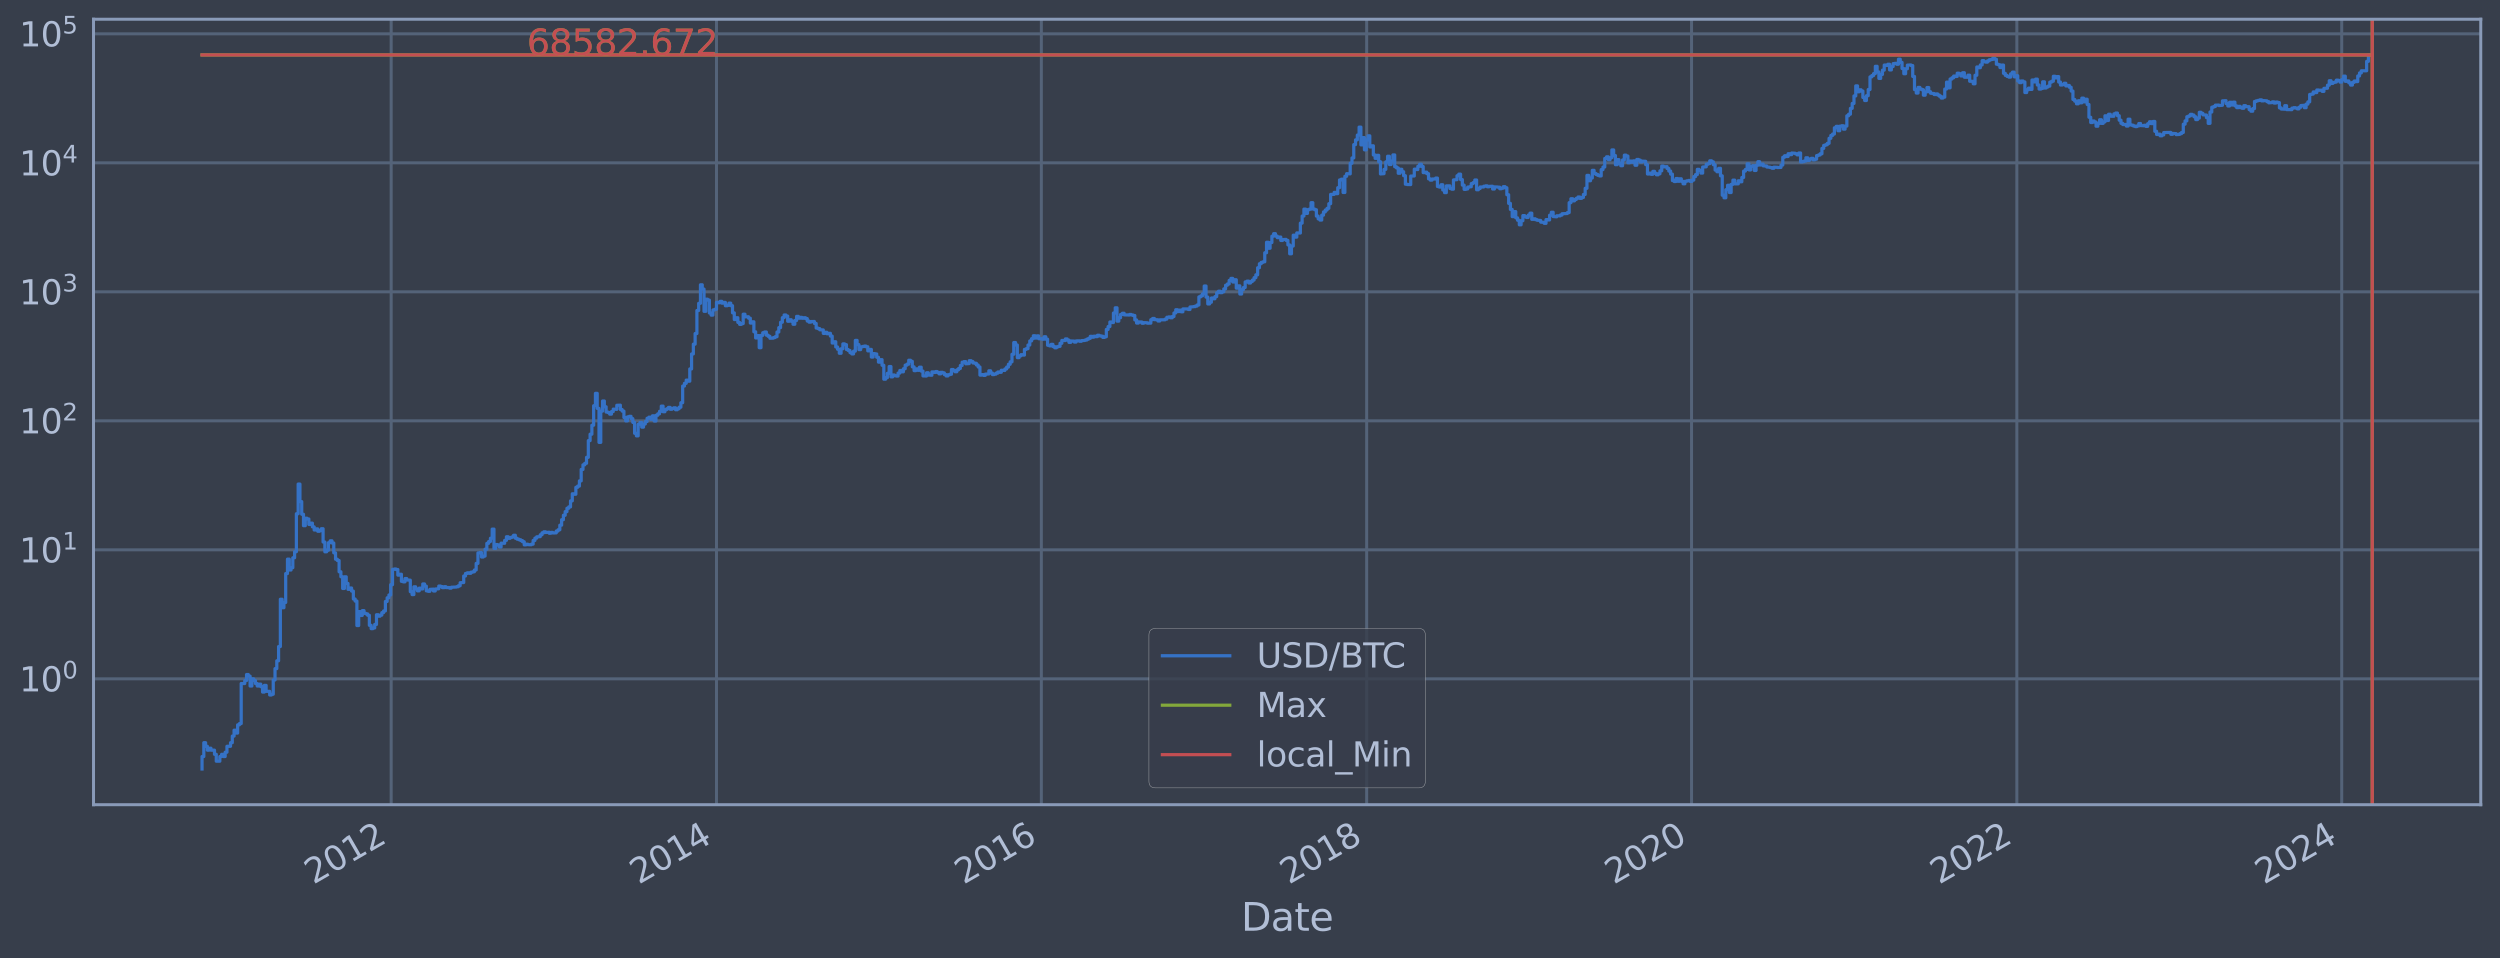 <?xml version="1.0" encoding="utf-8" standalone="no"?>
<!DOCTYPE svg PUBLIC "-//W3C//DTD SVG 1.1//EN"
  "http://www.w3.org/Graphics/SVG/1.1/DTD/svg11.dtd">
<svg xmlns:xlink="http://www.w3.org/1999/xlink" width="934.976pt" height="358.291pt" viewBox="0 0 934.976 358.291" xmlns="http://www.w3.org/2000/svg" version="1.1">
 <defs>
  <style type="text/css">*{stroke-linejoin: round; stroke-linecap: butt}</style>
 </defs>
 <g id="figure_1">
  <g id="patch_1">
   <path d="M 0 358.291 
L 934.976 358.291 
L 934.976 0 
L 0 0 
z
" style="fill: #373e4b"/>
  </g>
  <g id="axes_1">
   <g id="patch_2">
    <path d="M 34.976 300.96 
L 927.776 300.96 
L 927.776 7.2 
L 34.976 7.2 
z
" style="fill: #373e4b"/>
   </g>
   <g id="matplotlib.axis_1">
    <g id="xtick_1">
     <g id="line2d_1">
      <path d="M 146.293 300.96 
L 146.293 7.2 
" clip-path="url(#p59c44e0528)" style="fill: none; stroke: #546379; stroke-width: 1.12; stroke-linecap: square"/>
     </g>
     <g id="line2d_2"/>
     <g id="text_1">
      <!-- 2012 -->
      <g style="fill: #b1bed6" transform="translate(117.212 330.885) rotate(-30) scale(0.126 -0.126)">
       <defs>
        <path id="DejaVuSans-32" d="M 1228 531 
L 3431 531 
L 3431 0 
L 469 0 
L 469 531 
Q 828 903 1448 1529 
Q 2069 2156 2228 2338 
Q 2531 2678 2651 2914 
Q 2772 3150 2772 3378 
Q 2772 3750 2511 3984 
Q 2250 4219 1831 4219 
Q 1534 4219 1204 4116 
Q 875 4013 500 3803 
L 500 4441 
Q 881 4594 1212 4672 
Q 1544 4750 1819 4750 
Q 2544 4750 2975 4387 
Q 3406 4025 3406 3419 
Q 3406 3131 3298 2873 
Q 3191 2616 2906 2266 
Q 2828 2175 2409 1742 
Q 1991 1309 1228 531 
z
" transform="scale(0.016)"/>
        <path id="DejaVuSans-30" d="M 2034 4250 
Q 1547 4250 1301 3770 
Q 1056 3291 1056 2328 
Q 1056 1369 1301 889 
Q 1547 409 2034 409 
Q 2525 409 2770 889 
Q 3016 1369 3016 2328 
Q 3016 3291 2770 3770 
Q 2525 4250 2034 4250 
z
M 2034 4750 
Q 2819 4750 3233 4129 
Q 3647 3509 3647 2328 
Q 3647 1150 3233 529 
Q 2819 -91 2034 -91 
Q 1250 -91 836 529 
Q 422 1150 422 2328 
Q 422 3509 836 4129 
Q 1250 4750 2034 4750 
z
" transform="scale(0.016)"/>
        <path id="DejaVuSans-31" d="M 794 531 
L 1825 531 
L 1825 4091 
L 703 3866 
L 703 4441 
L 1819 4666 
L 2450 4666 
L 2450 531 
L 3481 531 
L 3481 0 
L 794 0 
L 794 531 
z
" transform="scale(0.016)"/>
       </defs>
       <use xlink:href="#DejaVuSans-32"/>
       <use xlink:href="#DejaVuSans-30" x="63.623"/>
       <use xlink:href="#DejaVuSans-31" x="127.246"/>
       <use xlink:href="#DejaVuSans-32" x="190.869"/>
      </g>
     </g>
    </g>
    <g id="xtick_2">
     <g id="line2d_3">
      <path d="M 267.958 300.96 
L 267.958 7.2 
" clip-path="url(#p59c44e0528)" style="fill: none; stroke: #546379; stroke-width: 1.12; stroke-linecap: square"/>
     </g>
     <g id="line2d_4"/>
     <g id="text_2">
      <!-- 2014 -->
      <g style="fill: #b1bed6" transform="translate(238.877 330.885) rotate(-30) scale(0.126 -0.126)">
       <defs>
        <path id="DejaVuSans-34" d="M 2419 4116 
L 825 1625 
L 2419 1625 
L 2419 4116 
z
M 2253 4666 
L 3047 4666 
L 3047 1625 
L 3713 1625 
L 3713 1100 
L 3047 1100 
L 3047 0 
L 2419 0 
L 2419 1100 
L 313 1100 
L 313 1709 
L 2253 4666 
z
" transform="scale(0.016)"/>
       </defs>
       <use xlink:href="#DejaVuSans-32"/>
       <use xlink:href="#DejaVuSans-30" x="63.623"/>
       <use xlink:href="#DejaVuSans-31" x="127.246"/>
       <use xlink:href="#DejaVuSans-34" x="190.869"/>
      </g>
     </g>
    </g>
    <g id="xtick_3">
     <g id="line2d_5">
      <path d="M 389.456 300.96 
L 389.456 7.2 
" clip-path="url(#p59c44e0528)" style="fill: none; stroke: #546379; stroke-width: 1.12; stroke-linecap: square"/>
     </g>
     <g id="line2d_6"/>
     <g id="text_3">
      <!-- 2016 -->
      <g style="fill: #b1bed6" transform="translate(360.375 330.885) rotate(-30) scale(0.126 -0.126)">
       <defs>
        <path id="DejaVuSans-36" d="M 2113 2584 
Q 1688 2584 1439 2293 
Q 1191 2003 1191 1497 
Q 1191 994 1439 701 
Q 1688 409 2113 409 
Q 2538 409 2786 701 
Q 3034 994 3034 1497 
Q 3034 2003 2786 2293 
Q 2538 2584 2113 2584 
z
M 3366 4563 
L 3366 3988 
Q 3128 4100 2886 4159 
Q 2644 4219 2406 4219 
Q 1781 4219 1451 3797 
Q 1122 3375 1075 2522 
Q 1259 2794 1537 2939 
Q 1816 3084 2150 3084 
Q 2853 3084 3261 2657 
Q 3669 2231 3669 1497 
Q 3669 778 3244 343 
Q 2819 -91 2113 -91 
Q 1303 -91 875 529 
Q 447 1150 447 2328 
Q 447 3434 972 4092 
Q 1497 4750 2381 4750 
Q 2619 4750 2861 4703 
Q 3103 4656 3366 4563 
z
" transform="scale(0.016)"/>
       </defs>
       <use xlink:href="#DejaVuSans-32"/>
       <use xlink:href="#DejaVuSans-30" x="63.623"/>
       <use xlink:href="#DejaVuSans-31" x="127.246"/>
       <use xlink:href="#DejaVuSans-36" x="190.869"/>
      </g>
     </g>
    </g>
    <g id="xtick_4">
     <g id="line2d_7">
      <path d="M 511.12 300.96 
L 511.12 7.2 
" clip-path="url(#p59c44e0528)" style="fill: none; stroke: #546379; stroke-width: 1.12; stroke-linecap: square"/>
     </g>
     <g id="line2d_8"/>
     <g id="text_4">
      <!-- 2018 -->
      <g style="fill: #b1bed6" transform="translate(482.039 330.885) rotate(-30) scale(0.126 -0.126)">
       <defs>
        <path id="DejaVuSans-38" d="M 2034 2216 
Q 1584 2216 1326 1975 
Q 1069 1734 1069 1313 
Q 1069 891 1326 650 
Q 1584 409 2034 409 
Q 2484 409 2743 651 
Q 3003 894 3003 1313 
Q 3003 1734 2745 1975 
Q 2488 2216 2034 2216 
z
M 1403 2484 
Q 997 2584 770 2862 
Q 544 3141 544 3541 
Q 544 4100 942 4425 
Q 1341 4750 2034 4750 
Q 2731 4750 3128 4425 
Q 3525 4100 3525 3541 
Q 3525 3141 3298 2862 
Q 3072 2584 2669 2484 
Q 3125 2378 3379 2068 
Q 3634 1759 3634 1313 
Q 3634 634 3220 271 
Q 2806 -91 2034 -91 
Q 1263 -91 848 271 
Q 434 634 434 1313 
Q 434 1759 690 2068 
Q 947 2378 1403 2484 
z
M 1172 3481 
Q 1172 3119 1398 2916 
Q 1625 2713 2034 2713 
Q 2441 2713 2670 2916 
Q 2900 3119 2900 3481 
Q 2900 3844 2670 4047 
Q 2441 4250 2034 4250 
Q 1625 4250 1398 4047 
Q 1172 3844 1172 3481 
z
" transform="scale(0.016)"/>
       </defs>
       <use xlink:href="#DejaVuSans-32"/>
       <use xlink:href="#DejaVuSans-30" x="63.623"/>
       <use xlink:href="#DejaVuSans-31" x="127.246"/>
       <use xlink:href="#DejaVuSans-38" x="190.869"/>
      </g>
     </g>
    </g>
    <g id="xtick_5">
     <g id="line2d_9">
      <path d="M 632.618 300.96 
L 632.618 7.2 
" clip-path="url(#p59c44e0528)" style="fill: none; stroke: #546379; stroke-width: 1.12; stroke-linecap: square"/>
     </g>
     <g id="line2d_10"/>
     <g id="text_5">
      <!-- 2020 -->
      <g style="fill: #b1bed6" transform="translate(603.537 330.885) rotate(-30) scale(0.126 -0.126)">
       <use xlink:href="#DejaVuSans-32"/>
       <use xlink:href="#DejaVuSans-30" x="63.623"/>
       <use xlink:href="#DejaVuSans-32" x="127.246"/>
       <use xlink:href="#DejaVuSans-30" x="190.869"/>
      </g>
     </g>
    </g>
    <g id="xtick_6">
     <g id="line2d_11">
      <path d="M 754.283 300.96 
L 754.283 7.2 
" clip-path="url(#p59c44e0528)" style="fill: none; stroke: #546379; stroke-width: 1.12; stroke-linecap: square"/>
     </g>
     <g id="line2d_12"/>
     <g id="text_6">
      <!-- 2022 -->
      <g style="fill: #b1bed6" transform="translate(725.202 330.885) rotate(-30) scale(0.126 -0.126)">
       <use xlink:href="#DejaVuSans-32"/>
       <use xlink:href="#DejaVuSans-30" x="63.623"/>
       <use xlink:href="#DejaVuSans-32" x="127.246"/>
       <use xlink:href="#DejaVuSans-32" x="190.869"/>
      </g>
     </g>
    </g>
    <g id="xtick_7">
     <g id="line2d_13">
      <path d="M 875.781 300.96 
L 875.781 7.2 
" clip-path="url(#p59c44e0528)" style="fill: none; stroke: #546379; stroke-width: 1.12; stroke-linecap: square"/>
     </g>
     <g id="line2d_14"/>
     <g id="text_7">
      <!-- 2024 -->
      <g style="fill: #b1bed6" transform="translate(846.7 330.885) rotate(-30) scale(0.126 -0.126)">
       <use xlink:href="#DejaVuSans-32"/>
       <use xlink:href="#DejaVuSans-30" x="63.623"/>
       <use xlink:href="#DejaVuSans-32" x="127.246"/>
       <use xlink:href="#DejaVuSans-34" x="190.869"/>
      </g>
     </g>
    </g>
    <g id="text_8">
     <!-- Date -->
     <g style="fill: #b1bed6" transform="translate(464.167 348.096) scale(0.144 -0.144)">
      <defs>
       <path id="DejaVuSans-44" d="M 1259 4147 
L 1259 519 
L 2022 519 
Q 2988 519 3436 956 
Q 3884 1394 3884 2338 
Q 3884 3275 3436 3711 
Q 2988 4147 2022 4147 
L 1259 4147 
z
M 628 4666 
L 1925 4666 
Q 3281 4666 3915 4102 
Q 4550 3538 4550 2338 
Q 4550 1131 3912 565 
Q 3275 0 1925 0 
L 628 0 
L 628 4666 
z
" transform="scale(0.016)"/>
       <path id="DejaVuSans-61" d="M 2194 1759 
Q 1497 1759 1228 1600 
Q 959 1441 959 1056 
Q 959 750 1161 570 
Q 1363 391 1709 391 
Q 2188 391 2477 730 
Q 2766 1069 2766 1631 
L 2766 1759 
L 2194 1759 
z
M 3341 1997 
L 3341 0 
L 2766 0 
L 2766 531 
Q 2569 213 2275 61 
Q 1981 -91 1556 -91 
Q 1019 -91 701 211 
Q 384 513 384 1019 
Q 384 1609 779 1909 
Q 1175 2209 1959 2209 
L 2766 2209 
L 2766 2266 
Q 2766 2663 2505 2880 
Q 2244 3097 1772 3097 
Q 1472 3097 1187 3025 
Q 903 2953 641 2809 
L 641 3341 
Q 956 3463 1253 3523 
Q 1550 3584 1831 3584 
Q 2591 3584 2966 3190 
Q 3341 2797 3341 1997 
z
" transform="scale(0.016)"/>
       <path id="DejaVuSans-74" d="M 1172 4494 
L 1172 3500 
L 2356 3500 
L 2356 3053 
L 1172 3053 
L 1172 1153 
Q 1172 725 1289 603 
Q 1406 481 1766 481 
L 2356 481 
L 2356 0 
L 1766 0 
Q 1100 0 847 248 
Q 594 497 594 1153 
L 594 3053 
L 172 3053 
L 172 3500 
L 594 3500 
L 594 4494 
L 1172 4494 
z
" transform="scale(0.016)"/>
       <path id="DejaVuSans-65" d="M 3597 1894 
L 3597 1613 
L 953 1613 
Q 991 1019 1311 708 
Q 1631 397 2203 397 
Q 2534 397 2845 478 
Q 3156 559 3463 722 
L 3463 178 
Q 3153 47 2828 -22 
Q 2503 -91 2169 -91 
Q 1331 -91 842 396 
Q 353 884 353 1716 
Q 353 2575 817 3079 
Q 1281 3584 2069 3584 
Q 2775 3584 3186 3129 
Q 3597 2675 3597 1894 
z
M 3022 2063 
Q 3016 2534 2758 2815 
Q 2500 3097 2075 3097 
Q 1594 3097 1305 2825 
Q 1016 2553 972 2059 
L 3022 2063 
z
" transform="scale(0.016)"/>
      </defs>
      <use xlink:href="#DejaVuSans-44"/>
      <use xlink:href="#DejaVuSans-61" x="77.002"/>
      <use xlink:href="#DejaVuSans-74" x="138.281"/>
      <use xlink:href="#DejaVuSans-65" x="177.49"/>
     </g>
    </g>
   </g>
   <g id="matplotlib.axis_2">
    <g id="ytick_1">
     <g id="line2d_15">
      <path d="M 34.976 253.884 
L 927.776 253.884 
" clip-path="url(#p59c44e0528)" style="fill: none; stroke: #546379; stroke-width: 1.12; stroke-linecap: square"/>
     </g>
     <g id="line2d_16"/>
     <g id="text_9">
      <!-- $\mathdefault{10^{0}}$ -->
      <g style="fill: #b1bed6" transform="translate(7.2 258.671) scale(0.126 -0.126)">
       <use xlink:href="#DejaVuSans-31" transform="translate(0 0.766)"/>
       <use xlink:href="#DejaVuSans-30" transform="translate(63.623 0.766)"/>
       <use xlink:href="#DejaVuSans-30" transform="translate(128.203 39.047) scale(0.7)"/>
      </g>
     </g>
    </g>
    <g id="ytick_2">
     <g id="line2d_17">
      <path d="M 34.976 205.638 
L 927.776 205.638 
" clip-path="url(#p59c44e0528)" style="fill: none; stroke: #546379; stroke-width: 1.12; stroke-linecap: square"/>
     </g>
     <g id="line2d_18"/>
     <g id="text_10">
      <!-- $\mathdefault{10^{1}}$ -->
      <g style="fill: #b1bed6" transform="translate(7.2 210.425) scale(0.126 -0.126)">
       <use xlink:href="#DejaVuSans-31" transform="translate(0 0.684)"/>
       <use xlink:href="#DejaVuSans-30" transform="translate(63.623 0.684)"/>
       <use xlink:href="#DejaVuSans-31" transform="translate(128.203 38.966) scale(0.7)"/>
      </g>
     </g>
    </g>
    <g id="ytick_3">
     <g id="line2d_19">
      <path d="M 34.976 157.391 
L 927.776 157.391 
" clip-path="url(#p59c44e0528)" style="fill: none; stroke: #546379; stroke-width: 1.12; stroke-linecap: square"/>
     </g>
     <g id="line2d_20"/>
     <g id="text_11">
      <!-- $\mathdefault{10^{2}}$ -->
      <g style="fill: #b1bed6" transform="translate(7.2 162.178) scale(0.126 -0.126)">
       <use xlink:href="#DejaVuSans-31" transform="translate(0 0.766)"/>
       <use xlink:href="#DejaVuSans-30" transform="translate(63.623 0.766)"/>
       <use xlink:href="#DejaVuSans-32" transform="translate(128.203 39.047) scale(0.7)"/>
      </g>
     </g>
    </g>
    <g id="ytick_4">
     <g id="line2d_21">
      <path d="M 34.976 109.144 
L 927.776 109.144 
" clip-path="url(#p59c44e0528)" style="fill: none; stroke: #546379; stroke-width: 1.12; stroke-linecap: square"/>
     </g>
     <g id="line2d_22"/>
     <g id="text_12">
      <!-- $\mathdefault{10^{3}}$ -->
      <g style="fill: #b1bed6" transform="translate(7.2 113.931) scale(0.126 -0.126)">
       <defs>
        <path id="DejaVuSans-33" d="M 2597 2516 
Q 3050 2419 3304 2112 
Q 3559 1806 3559 1356 
Q 3559 666 3084 287 
Q 2609 -91 1734 -91 
Q 1441 -91 1130 -33 
Q 819 25 488 141 
L 488 750 
Q 750 597 1062 519 
Q 1375 441 1716 441 
Q 2309 441 2620 675 
Q 2931 909 2931 1356 
Q 2931 1769 2642 2001 
Q 2353 2234 1838 2234 
L 1294 2234 
L 1294 2753 
L 1863 2753 
Q 2328 2753 2575 2939 
Q 2822 3125 2822 3475 
Q 2822 3834 2567 4026 
Q 2313 4219 1838 4219 
Q 1578 4219 1281 4162 
Q 984 4106 628 3988 
L 628 4550 
Q 988 4650 1302 4700 
Q 1616 4750 1894 4750 
Q 2613 4750 3031 4423 
Q 3450 4097 3450 3541 
Q 3450 3153 3228 2886 
Q 3006 2619 2597 2516 
z
" transform="scale(0.016)"/>
       </defs>
       <use xlink:href="#DejaVuSans-31" transform="translate(0 0.766)"/>
       <use xlink:href="#DejaVuSans-30" transform="translate(63.623 0.766)"/>
       <use xlink:href="#DejaVuSans-33" transform="translate(128.203 39.047) scale(0.7)"/>
      </g>
     </g>
    </g>
    <g id="ytick_5">
     <g id="line2d_23">
      <path d="M 34.976 60.897 
L 927.776 60.897 
" clip-path="url(#p59c44e0528)" style="fill: none; stroke: #546379; stroke-width: 1.12; stroke-linecap: square"/>
     </g>
     <g id="line2d_24"/>
     <g id="text_13">
      <!-- $\mathdefault{10^{4}}$ -->
      <g style="fill: #b1bed6" transform="translate(7.2 65.684) scale(0.126 -0.126)">
       <use xlink:href="#DejaVuSans-31" transform="translate(0 0.684)"/>
       <use xlink:href="#DejaVuSans-30" transform="translate(63.623 0.684)"/>
       <use xlink:href="#DejaVuSans-34" transform="translate(128.203 38.966) scale(0.7)"/>
      </g>
     </g>
    </g>
    <g id="ytick_6">
     <g id="line2d_25">
      <path d="M 34.976 12.651 
L 927.776 12.651 
" clip-path="url(#p59c44e0528)" style="fill: none; stroke: #546379; stroke-width: 1.12; stroke-linecap: square"/>
     </g>
     <g id="line2d_26"/>
     <g id="text_14">
      <!-- $\mathdefault{10^{5}}$ -->
      <g style="fill: #b1bed6" transform="translate(7.2 17.438) scale(0.126 -0.126)">
       <defs>
        <path id="DejaVuSans-35" d="M 691 4666 
L 3169 4666 
L 3169 4134 
L 1269 4134 
L 1269 2991 
Q 1406 3038 1543 3061 
Q 1681 3084 1819 3084 
Q 2600 3084 3056 2656 
Q 3513 2228 3513 1497 
Q 3513 744 3044 326 
Q 2575 -91 1722 -91 
Q 1428 -91 1123 -41 
Q 819 9 494 109 
L 494 744 
Q 775 591 1075 516 
Q 1375 441 1709 441 
Q 2250 441 2565 725 
Q 2881 1009 2881 1497 
Q 2881 1984 2565 2268 
Q 2250 2553 1709 2553 
Q 1456 2553 1204 2497 
Q 953 2441 691 2322 
L 691 4666 
z
" transform="scale(0.016)"/>
       </defs>
       <use xlink:href="#DejaVuSans-31" transform="translate(0 0.684)"/>
       <use xlink:href="#DejaVuSans-30" transform="translate(63.623 0.684)"/>
       <use xlink:href="#DejaVuSans-35" transform="translate(128.203 38.966) scale(0.7)"/>
      </g>
     </g>
    </g>
    <g id="ytick_7">
     <g id="line2d_27"/>
    </g>
    <g id="ytick_8">
     <g id="line2d_28"/>
    </g>
    <g id="ytick_9">
     <g id="line2d_29"/>
    </g>
    <g id="ytick_10">
     <g id="line2d_30"/>
    </g>
    <g id="ytick_11">
     <g id="line2d_31"/>
    </g>
    <g id="ytick_12">
     <g id="line2d_32"/>
    </g>
    <g id="ytick_13">
     <g id="line2d_33"/>
    </g>
    <g id="ytick_14">
     <g id="line2d_34"/>
    </g>
    <g id="ytick_15">
     <g id="line2d_35"/>
    </g>
    <g id="ytick_16">
     <g id="line2d_36"/>
    </g>
    <g id="ytick_17">
     <g id="line2d_37"/>
    </g>
    <g id="ytick_18">
     <g id="line2d_38"/>
    </g>
    <g id="ytick_19">
     <g id="line2d_39"/>
    </g>
    <g id="ytick_20">
     <g id="line2d_40"/>
    </g>
    <g id="ytick_21">
     <g id="line2d_41"/>
    </g>
    <g id="ytick_22">
     <g id="line2d_42"/>
    </g>
    <g id="ytick_23">
     <g id="line2d_43"/>
    </g>
    <g id="ytick_24">
     <g id="line2d_44"/>
    </g>
    <g id="ytick_25">
     <g id="line2d_45"/>
    </g>
    <g id="ytick_26">
     <g id="line2d_46"/>
    </g>
    <g id="ytick_27">
     <g id="line2d_47"/>
    </g>
    <g id="ytick_28">
     <g id="line2d_48"/>
    </g>
    <g id="ytick_29">
     <g id="line2d_49"/>
    </g>
    <g id="ytick_30">
     <g id="line2d_50"/>
    </g>
    <g id="ytick_31">
     <g id="line2d_51"/>
    </g>
    <g id="ytick_32">
     <g id="line2d_52"/>
    </g>
    <g id="ytick_33">
     <g id="line2d_53"/>
    </g>
    <g id="ytick_34">
     <g id="line2d_54"/>
    </g>
    <g id="ytick_35">
     <g id="line2d_55"/>
    </g>
    <g id="ytick_36">
     <g id="line2d_56"/>
    </g>
    <g id="ytick_37">
     <g id="line2d_57"/>
    </g>
    <g id="ytick_38">
     <g id="line2d_58"/>
    </g>
    <g id="ytick_39">
     <g id="line2d_59"/>
    </g>
    <g id="ytick_40">
     <g id="line2d_60"/>
    </g>
    <g id="ytick_41">
     <g id="line2d_61"/>
    </g>
    <g id="ytick_42">
     <g id="line2d_62"/>
    </g>
    <g id="ytick_43">
     <g id="line2d_63"/>
    </g>
    <g id="ytick_44">
     <g id="line2d_64"/>
    </g>
    <g id="ytick_45">
     <g id="line2d_65"/>
    </g>
    <g id="ytick_46">
     <g id="line2d_66"/>
    </g>
    <g id="ytick_47">
     <g id="line2d_67"/>
    </g>
    <g id="ytick_48">
     <g id="line2d_68"/>
    </g>
    <g id="ytick_49">
     <g id="line2d_69"/>
    </g>
    <g id="ytick_50">
     <g id="line2d_70"/>
    </g>
    <g id="ytick_51">
     <g id="line2d_71"/>
    </g>
    <g id="ytick_52">
     <g id="line2d_72"/>
    </g>
    <g id="ytick_53">
     <g id="line2d_73"/>
    </g>
    <g id="ytick_54">
     <g id="line2d_74"/>
    </g>
   </g>
   <g id="line2d_75">
    <path d="M 75.558 287.607 
L 75.558 282.932 
L 76.224 282.932 
L 76.224 277.759 
L 76.889 277.759 
L 76.889 279.111 
L 77.555 279.111 
L 77.555 280.557 
L 78.221 280.557 
L 78.221 279.822 
L 78.887 279.822 
L 78.887 280.557 
L 80.218 280.557 
L 80.218 282.11 
L 80.884 282.11 
L 80.884 284.679 
L 82.215 284.679 
L 82.215 282.932 
L 82.881 282.932 
L 82.881 282.11 
L 83.547 282.11 
L 83.547 282.932 
L 84.212 282.932 
L 84.212 281.319 
L 84.878 281.319 
L 84.878 279.111 
L 86.21 279.111 
L 86.21 277.759 
L 86.875 277.759 
L 86.875 275.291 
L 87.541 275.291 
L 87.541 273.084 
L 88.207 273.084 
L 88.207 274.158 
L 88.873 274.158 
L 88.873 271.086 
L 89.538 271.086 
L 89.538 270.616 
L 90.204 270.616 
L 90.204 255.631 
L 91.536 255.631 
L 91.536 254.522 
L 92.201 254.522 
L 92.201 252.272 
L 92.867 252.272 
L 92.867 252.862 
L 93.533 252.862 
L 93.533 256.563 
L 94.199 256.563 
L 94.199 253.884 
L 94.864 253.884 
L 94.864 254.522 
L 95.53 254.522 
L 95.53 255.631 
L 96.196 255.631 
L 96.196 256.563 
L 96.862 256.563 
L 96.862 255.86 
L 97.527 255.86 
L 97.527 256.802 
L 98.193 256.802 
L 98.193 258.823 
L 98.859 258.823 
L 98.859 256.326 
L 99.525 256.326 
L 99.525 258.56 
L 100.856 258.56 
L 100.856 259.912 
L 101.522 259.912 
L 101.522 259.635 
L 102.188 259.635 
L 102.188 254.308 
L 102.853 254.308 
L 102.853 250.064 
L 103.519 250.064 
L 103.519 247.136 
L 104.185 247.136 
L 104.185 241.802 
L 104.851 241.802 
L 104.851 224.116 
L 105.516 224.116 
L 105.516 227.279 
L 106.182 227.279 
L 106.182 225.314 
L 106.848 225.314 
L 106.848 214.503 
L 107.513 214.503 
L 107.513 209.117 
L 108.179 209.117 
L 108.179 213.171 
L 108.845 213.171 
L 108.845 212.318 
L 109.511 212.318 
L 109.511 208.604 
L 110.176 208.604 
L 110.176 206.341 
L 110.842 206.341 
L 110.842 192.134 
L 111.508 192.134 
L 111.508 181.044 
L 112.174 181.044 
L 112.174 187.593 
L 112.839 187.593 
L 112.839 192.332 
L 113.505 192.332 
L 113.505 196.604 
L 114.171 196.604 
L 114.171 193.816 
L 114.837 193.816 
L 114.837 194.092 
L 115.502 194.092 
L 115.502 196.133 
L 116.168 196.133 
L 116.168 195.659 
L 116.834 195.659 
L 116.834 197.044 
L 117.5 197.044 
L 117.5 198.216 
L 118.165 198.216 
L 118.165 197.794 
L 118.831 197.794 
L 118.831 198.692 
L 119.497 198.692 
L 119.497 198.438 
L 120.163 198.438 
L 120.163 197.737 
L 120.828 197.737 
L 120.828 202.709 
L 121.494 202.709 
L 121.494 206.362 
L 122.16 206.362 
L 122.16 205.785 
L 122.826 205.785 
L 122.826 202.966 
L 123.491 202.966 
L 123.491 202.258 
L 124.157 202.258 
L 124.157 203.077 
L 124.823 203.077 
L 124.823 206.756 
L 125.489 206.756 
L 125.489 209.142 
L 126.154 209.142 
L 126.154 209.618 
L 126.82 209.618 
L 126.82 213.842 
L 127.486 213.842 
L 127.486 215.688 
L 128.152 215.688 
L 128.152 220.078 
L 128.817 220.078 
L 128.817 215.722 
L 129.483 215.722 
L 129.483 218.202 
L 130.149 218.202 
L 130.149 220.414 
L 130.815 220.414 
L 130.815 219.911 
L 131.48 219.911 
L 131.48 221.06 
L 132.146 221.06 
L 132.146 224.015 
L 132.812 224.015 
L 132.812 224.785 
L 133.477 224.785 
L 133.477 233.944 
L 134.143 233.944 
L 134.143 228.741 
L 134.809 228.741 
L 134.809 230.178 
L 135.475 230.178 
L 135.475 228.366 
L 136.14 228.366 
L 136.14 229.382 
L 136.806 229.382 
L 136.806 229.578 
L 137.472 229.578 
L 137.472 230.11 
L 138.138 230.11 
L 138.138 233.863 
L 138.803 233.863 
L 138.803 235.108 
L 139.469 235.108 
L 139.469 234.853 
L 140.135 234.853 
L 140.135 233.543 
L 140.801 233.543 
L 140.801 229.909 
L 141.466 229.909 
L 141.466 230.45 
L 142.132 230.45 
L 142.132 230.043 
L 142.798 230.043 
L 142.798 229.123 
L 143.464 229.123 
L 143.464 228.49 
L 144.129 228.49 
L 144.129 224.942 
L 144.795 224.942 
L 144.795 223.567 
L 145.461 223.567 
L 145.461 222.509 
L 146.127 222.509 
L 146.127 218.665 
L 146.792 218.665 
L 146.792 212.932 
L 147.458 212.932 
L 147.458 212.814 
L 148.124 212.814 
L 148.124 212.992 
L 148.79 212.992 
L 148.79 215.087 
L 149.455 215.087 
L 149.455 214.761 
L 150.121 214.761 
L 150.121 217.416 
L 150.787 217.416 
L 150.787 217.6 
L 151.453 217.6 
L 151.453 216.376 
L 152.118 216.376 
L 152.118 216.907 
L 153.45 216.979 
L 153.45 221.28 
L 154.116 221.28 
L 154.116 222.369 
L 154.781 222.369 
L 154.781 219.461 
L 155.447 219.461 
L 155.447 220.245 
L 156.113 220.245 
L 156.113 220.973 
L 156.778 220.973 
L 156.778 219.953 
L 157.444 219.953 
L 157.444 220.245 
L 158.11 220.245 
L 158.11 218.394 
L 158.776 218.394 
L 158.776 219.219 
L 159.441 219.219 
L 159.441 220.973 
L 160.107 220.973 
L 160.107 221.148 
L 160.773 221.148 
L 160.773 220.414 
L 162.104 220.33 
L 162.104 221.017 
L 162.77 221.017 
L 162.77 220.287 
L 164.102 220.203 
L 164.102 219.179 
L 164.767 219.179 
L 164.767 219.38 
L 165.433 219.38 
L 165.433 219.787 
L 166.099 219.787 
L 166.099 219.42 
L 166.765 219.42 
L 166.765 219.746 
L 168.096 219.746 
L 168.096 219.953 
L 168.762 219.953 
L 168.762 219.623 
L 170.759 219.542 
L 170.759 219.42 
L 171.425 219.42 
L 171.425 219.059 
L 172.091 219.059 
L 172.091 217.937 
L 173.422 217.862 
L 173.422 215.419 
L 174.088 215.419 
L 174.088 214.471 
L 174.754 214.471 
L 174.754 214.217 
L 175.419 214.217 
L 175.419 214.408 
L 176.085 214.408 
L 176.085 213.998 
L 176.751 213.998 
L 176.751 213.842 
L 177.417 213.842 
L 177.417 213.171 
L 178.082 213.171 
L 178.082 210.71 
L 178.748 210.71 
L 178.748 206.779 
L 179.414 206.779 
L 179.414 206.646 
L 180.08 206.646 
L 180.08 208.316 
L 180.745 208.316 
L 180.745 207.962 
L 181.411 207.962 
L 181.411 205.388 
L 182.077 205.388 
L 182.077 203.207 
L 182.742 203.207 
L 182.742 202.528 
L 183.408 202.528 
L 183.408 201.3 
L 184.074 201.3 
L 184.074 197.881 
L 184.74 197.881 
L 184.74 205.1 
L 185.405 205.1 
L 185.405 203.66 
L 186.071 203.66 
L 186.071 203.813 
L 186.737 203.813 
L 186.737 204.575 
L 187.403 204.575 
L 187.403 203.132 
L 188.734 203.188 
L 188.734 202.099 
L 189.4 202.099 
L 189.4 200.745 
L 190.066 200.745 
L 190.066 201.334 
L 190.731 201.334 
L 190.731 201.029 
L 191.397 201.029 
L 191.397 200.828 
L 192.063 200.828 
L 192.063 200.189 
L 192.729 200.189 
L 192.729 201.3 
L 193.394 201.3 
L 193.394 201.643 
L 194.06 201.643 
L 194.06 201.852 
L 194.726 201.852 
L 194.726 202.169 
L 195.392 202.169 
L 195.392 202.6 
L 196.057 202.6 
L 196.057 203.774 
L 196.723 203.774 
L 196.723 203.526 
L 197.389 203.526 
L 197.389 203.698 
L 198.72 203.736 
L 198.72 203.508 
L 199.386 203.508 
L 199.386 202.134 
L 200.052 202.134 
L 200.052 201.266 
L 200.718 201.266 
L 200.718 200.762 
L 202.049 200.695 
L 202.049 199.996 
L 202.715 199.996 
L 202.715 199.272 
L 203.381 199.272 
L 203.381 198.889 
L 204.046 198.889 
L 204.046 199.149 
L 205.378 199.041 
L 205.378 199.427 
L 206.043 199.427 
L 206.043 199.118 
L 206.709 199.118 
L 206.709 199.318 
L 208.041 199.287 
L 208.041 198.602 
L 208.706 198.602 
L 208.706 198.128 
L 209.372 198.128 
L 209.372 196.414 
L 210.038 196.414 
L 210.038 194.359 
L 210.704 194.359 
L 210.704 192.702 
L 211.369 192.702 
L 211.369 191.346 
L 212.035 191.346 
L 212.035 190.091 
L 212.701 190.091 
L 212.701 189.569 
L 213.367 189.569 
L 213.367 187.32 
L 214.032 187.32 
L 214.032 184.671 
L 214.698 184.671 
L 214.698 184.841 
L 215.364 184.841 
L 215.364 182.258 
L 216.03 182.258 
L 216.03 181.796 
L 216.695 181.796 
L 216.695 179.842 
L 217.361 179.842 
L 217.361 175.568 
L 218.027 175.568 
L 218.027 173.845 
L 218.693 173.845 
L 218.693 173.274 
L 219.358 173.274 
L 219.358 171.044 
L 220.024 171.044 
L 220.024 164.79 
L 220.69 164.79 
L 220.69 162.386 
L 221.356 162.386 
L 221.356 159.024 
L 222.021 159.024 
L 222.021 151.733 
L 222.687 151.733 
L 222.687 147.115 
L 223.353 147.115 
L 223.353 152.732 
L 224.019 152.732 
L 224.019 165.441 
L 224.684 165.441 
L 224.684 153.76 
L 225.35 153.76 
L 225.35 149.97 
L 226.016 149.97 
L 226.016 152.137 
L 226.682 152.137 
L 226.682 154.101 
L 227.347 154.101 
L 227.347 154.285 
L 228.013 154.285 
L 228.013 154.887 
L 228.679 154.887 
L 228.679 153.925 
L 229.345 153.925 
L 229.345 152.999 
L 230.676 153.104 
L 230.676 151.575 
L 232.007 151.526 
L 232.007 153.152 
L 232.673 153.152 
L 232.673 153.751 
L 233.339 153.751 
L 233.339 156.15 
L 234.005 156.15 
L 234.005 157.395 
L 234.67 157.395 
L 234.67 155.897 
L 235.336 155.897 
L 235.336 155.71 
L 236.002 155.71 
L 236.002 156.569 
L 236.668 156.569 
L 236.668 157.975 
L 237.333 157.975 
L 237.333 162.056 
L 237.999 162.056 
L 237.999 163.006 
L 238.665 163.006 
L 238.665 158.69 
L 239.331 158.69 
L 239.331 158.018 
L 239.996 158.018 
L 239.996 159.741 
L 240.662 159.741 
L 240.662 158.574 
L 241.328 158.574 
L 241.328 157.665 
L 241.994 157.665 
L 241.994 156.444 
L 242.659 156.444 
L 242.659 156.028 
L 243.325 156.028 
L 243.325 156.812 
L 243.991 156.812 
L 243.991 155.518 
L 244.657 155.518 
L 244.657 157.452 
L 245.322 157.452 
L 245.322 155.312 
L 245.988 155.312 
L 245.988 154.778 
L 246.654 154.778 
L 246.654 153.834 
L 247.32 153.834 
L 247.32 151.879 
L 247.985 151.879 
L 247.985 153.992 
L 248.651 153.992 
L 248.651 153.221 
L 249.317 153.221 
L 249.317 152.875 
L 249.983 152.875 
L 249.983 152.363 
L 250.648 152.363 
L 250.648 153.065 
L 251.314 153.065 
L 251.314 152.774 
L 251.98 152.774 
L 251.98 152.507 
L 252.646 152.507 
L 252.646 153.235 
L 253.311 153.235 
L 253.311 152.863 
L 253.977 152.863 
L 253.977 152.285 
L 254.643 152.285 
L 254.643 150.613 
L 255.308 150.613 
L 255.308 144.374 
L 255.974 144.374 
L 255.974 143.362 
L 256.64 143.362 
L 256.64 142.156 
L 257.306 142.156 
L 257.306 142.555 
L 257.971 142.555 
L 257.971 137.976 
L 258.637 137.976 
L 258.637 132.374 
L 259.303 132.374 
L 259.303 128.713 
L 259.969 128.713 
L 259.969 124.743 
L 260.634 124.743 
L 260.634 116.122 
L 261.3 116.122 
L 261.3 113.442 
L 261.966 113.442 
L 261.966 106.51 
L 262.632 106.51 
L 262.632 108.118 
L 263.297 108.118 
L 263.297 116.441 
L 263.963 116.441 
L 263.963 111.897 
L 264.629 111.897 
L 264.629 112.232 
L 265.295 112.232 
L 265.295 117.062 
L 265.96 117.062 
L 265.96 117.851 
L 266.626 117.851 
L 266.626 115.912 
L 267.292 115.912 
L 267.292 115.681 
L 267.958 115.681 
L 267.958 113.08 
L 268.623 113.08 
L 268.623 113.218 
L 269.289 113.218 
L 269.289 112.697 
L 269.955 112.697 
L 269.955 113.375 
L 270.621 113.375 
L 270.621 113.104 
L 271.286 113.104 
L 271.286 114.35 
L 271.952 114.35 
L 271.952 114.2 
L 272.618 114.2 
L 272.618 113.377 
L 273.284 113.377 
L 273.284 114.323 
L 273.949 114.323 
L 273.949 116.999 
L 274.615 116.999 
L 274.615 119.501 
L 275.281 119.501 
L 275.281 118.827 
L 275.947 118.827 
L 275.947 120.576 
L 276.612 120.576 
L 276.612 121.311 
L 277.278 121.311 
L 277.278 121.015 
L 277.944 121.015 
L 277.944 117.514 
L 278.61 117.514 
L 278.61 118.499 
L 279.941 118.462 
L 279.941 119.002 
L 280.607 119.002 
L 280.607 120.816 
L 281.272 120.816 
L 281.272 120.35 
L 281.938 120.35 
L 281.938 124.091 
L 282.604 124.091 
L 282.604 126.388 
L 283.27 126.388 
L 283.27 125.506 
L 283.935 125.506 
L 283.935 130.034 
L 284.601 130.034 
L 284.601 125.431 
L 285.267 125.431 
L 285.267 124.431 
L 285.933 124.431 
L 285.933 124.154 
L 286.598 124.154 
L 286.598 125.348 
L 287.264 125.348 
L 287.264 125.781 
L 287.93 125.781 
L 287.93 126.502 
L 289.261 126.46 
L 289.261 126.23 
L 289.927 126.23 
L 289.927 125.916 
L 290.593 125.916 
L 290.593 124.172 
L 291.259 124.172 
L 291.259 122.53 
L 291.924 122.53 
L 291.924 120.522 
L 292.59 120.522 
L 292.59 118.802 
L 293.256 118.802 
L 293.256 117.804 
L 293.922 117.804 
L 293.922 118.209 
L 294.587 118.209 
L 294.587 120.145 
L 295.253 120.145 
L 295.253 119.57 
L 295.919 119.57 
L 295.919 120.166 
L 296.585 120.166 
L 296.585 121.265 
L 297.25 121.265 
L 297.25 119.848 
L 297.916 119.848 
L 297.916 118.321 
L 298.582 118.321 
L 298.582 119.014 
L 299.248 119.014 
L 299.248 118.693 
L 299.913 118.693 
L 299.913 119.023 
L 300.579 119.023 
L 300.579 118.825 
L 301.245 118.825 
L 301.245 119.146 
L 301.911 119.146 
L 301.911 120.069 
L 302.576 120.069 
L 302.576 120.484 
L 303.242 120.484 
L 303.242 120.253 
L 304.573 120.236 
L 304.573 120.959 
L 305.239 120.959 
L 305.239 122.69 
L 305.905 122.69 
L 305.905 122.894 
L 306.571 122.894 
L 306.571 123.334 
L 307.902 123.393 
L 307.902 124.683 
L 308.568 124.683 
L 308.568 124.267 
L 309.234 124.267 
L 309.234 124.815 
L 309.899 124.815 
L 309.899 124.658 
L 310.565 124.658 
L 310.565 125.695 
L 311.231 125.695 
L 311.231 128.283 
L 311.897 128.283 
L 311.897 127.816 
L 312.562 127.816 
L 312.562 129.759 
L 313.228 129.759 
L 313.228 130.615 
L 313.894 130.615 
L 313.894 132.118 
L 314.56 132.118 
L 314.56 130.438 
L 315.225 130.438 
L 315.225 128.615 
L 315.891 128.615 
L 315.891 128.904 
L 316.557 128.904 
L 316.557 130.715 
L 317.223 130.715 
L 317.223 131.087 
L 317.888 131.087 
L 317.888 131.885 
L 318.554 131.885 
L 318.554 132.36 
L 319.22 132.36 
L 319.22 131.325 
L 319.886 131.325 
L 319.886 127.312 
L 320.551 127.312 
L 320.551 128.881 
L 321.217 128.881 
L 321.217 130.757 
L 321.883 130.757 
L 321.883 129.719 
L 322.549 129.719 
L 322.549 129.585 
L 323.214 129.585 
L 323.214 129.439 
L 323.88 129.439 
L 323.88 129.693 
L 324.546 129.693 
L 324.546 131.214 
L 325.212 131.214 
L 325.212 130.679 
L 325.877 130.679 
L 325.877 133.532 
L 326.543 133.532 
L 326.543 132.249 
L 327.209 132.249 
L 327.209 132.378 
L 327.875 132.378 
L 327.875 133.617 
L 328.54 133.617 
L 328.54 135.439 
L 329.206 135.439 
L 329.206 134.512 
L 329.872 134.512 
L 329.872 136.604 
L 330.537 136.604 
L 330.537 141.824 
L 331.203 141.824 
L 331.203 141.254 
L 331.869 141.254 
L 331.869 139.603 
L 332.535 139.603 
L 332.535 137.088 
L 333.2 137.088 
L 333.2 140.942 
L 333.866 140.942 
L 333.866 140.24 
L 334.532 140.24 
L 334.532 140.499 
L 335.198 140.499 
L 335.198 140.649 
L 335.863 140.649 
L 335.863 139.533 
L 336.529 139.533 
L 336.529 138.548 
L 337.195 138.548 
L 337.195 139.052 
L 337.861 139.052 
L 337.861 137.9 
L 338.526 137.9 
L 338.526 136.574 
L 339.192 136.574 
L 339.192 136.194 
L 339.858 136.194 
L 339.858 134.731 
L 340.524 134.731 
L 340.524 135.134 
L 341.189 135.134 
L 341.189 137.201 
L 341.855 137.201 
L 341.855 138.615 
L 342.521 138.615 
L 342.521 137.945 
L 343.187 137.945 
L 343.187 138.488 
L 343.852 138.488 
L 343.852 137.328 
L 344.518 137.328 
L 344.518 138.787 
L 345.184 138.787 
L 345.184 140.585 
L 346.515 140.62 
L 346.515 139.412 
L 347.181 139.412 
L 347.181 140.279 
L 348.513 140.341 
L 348.513 139.093 
L 349.178 139.093 
L 349.178 139.296 
L 349.844 139.296 
L 349.844 138.964 
L 350.51 138.964 
L 350.51 139.278 
L 351.176 139.278 
L 351.176 139.811 
L 351.841 139.811 
L 351.841 139.243 
L 352.507 139.243 
L 352.507 139.46 
L 353.173 139.46 
L 353.173 140.09 
L 353.838 140.09 
L 353.838 140.598 
L 354.504 140.598 
L 354.504 140.153 
L 355.17 140.153 
L 355.17 139.975 
L 355.836 139.975 
L 355.836 138.193 
L 356.501 138.193 
L 356.501 138.636 
L 357.167 138.636 
L 357.167 139.029 
L 357.833 139.029 
L 357.833 138.312 
L 358.499 138.312 
L 358.499 137.803 
L 359.164 137.803 
L 359.164 136.693 
L 359.83 136.693 
L 359.83 135.452 
L 360.496 135.452 
L 360.496 135.232 
L 361.162 135.232 
L 361.162 136.062 
L 362.493 135.969 
L 362.493 134.879 
L 363.159 134.879 
L 363.159 135.194 
L 363.825 135.194 
L 363.825 135.733 
L 364.49 135.733 
L 364.49 135.868 
L 365.156 135.868 
L 365.156 136.503 
L 365.822 136.503 
L 365.822 137.255 
L 366.488 137.255 
L 366.488 140.283 
L 367.153 140.283 
L 367.153 140.109 
L 367.819 140.109 
L 367.819 140.389 
L 368.485 140.389 
L 368.485 139.916 
L 369.816 139.872 
L 369.816 138.682 
L 370.482 138.682 
L 370.482 139.512 
L 371.148 139.512 
L 371.148 140.091 
L 371.814 140.091 
L 371.814 139.924 
L 372.479 139.924 
L 372.479 139.577 
L 373.145 139.577 
L 373.145 139.122 
L 373.811 139.122 
L 373.811 139.242 
L 374.477 139.242 
L 374.477 138.461 
L 375.808 138.553 
L 375.808 137.985 
L 376.474 137.985 
L 376.474 137.286 
L 377.14 137.286 
L 377.14 136.244 
L 377.805 136.244 
L 377.805 135.322 
L 378.471 135.322 
L 378.471 132.491 
L 379.137 132.491 
L 379.137 128.109 
L 379.802 128.109 
L 379.802 129.035 
L 380.468 129.035 
L 380.468 133.753 
L 381.134 133.753 
L 381.134 133.087 
L 381.8 133.087 
L 381.8 132.636 
L 382.465 132.636 
L 382.465 132.792 
L 383.131 132.792 
L 383.131 130.668 
L 383.797 130.668 
L 383.797 130.401 
L 384.463 130.401 
L 384.463 129.038 
L 385.128 129.038 
L 385.128 127.497 
L 385.794 127.497 
L 385.794 126.663 
L 386.46 126.663 
L 386.46 125.571 
L 387.126 125.571 
L 387.126 126.425 
L 387.791 126.425 
L 387.791 125.621 
L 388.457 125.621 
L 388.457 126.671 
L 389.789 126.694 
L 389.789 126.864 
L 390.454 126.864 
L 390.454 125.949 
L 391.12 125.949 
L 391.12 126.85 
L 391.786 126.85 
L 391.786 129.118 
L 392.452 129.118 
L 392.452 129.336 
L 393.117 129.336 
L 393.117 128.785 
L 393.783 128.785 
L 393.783 129.606 
L 394.449 129.606 
L 394.449 130.064 
L 395.115 130.064 
L 395.115 129.696 
L 395.78 129.696 
L 395.78 129.528 
L 396.446 129.528 
L 396.446 128.385 
L 397.112 128.385 
L 397.112 127.322 
L 398.443 127.359 
L 398.443 126.751 
L 399.109 126.751 
L 399.109 127.197 
L 399.775 127.197 
L 399.775 128.047 
L 400.441 128.047 
L 400.441 127.522 
L 401.772 127.573 
L 401.772 127.93 
L 402.438 127.93 
L 402.438 127.502 
L 403.769 127.473 
L 403.769 127.636 
L 404.435 127.636 
L 404.435 127.396 
L 405.766 127.324 
L 405.766 127.19 
L 406.432 127.19 
L 406.432 126.855 
L 407.098 126.855 
L 407.098 126.54 
L 407.764 126.54 
L 407.764 125.786 
L 408.429 125.786 
L 408.429 126.096 
L 409.095 126.096 
L 409.095 125.736 
L 409.761 125.736 
L 409.761 125.905 
L 410.427 125.905 
L 410.427 125.385 
L 411.092 125.385 
L 411.092 125.606 
L 411.758 125.606 
L 411.758 125.733 
L 412.424 125.733 
L 412.424 126.194 
L 413.09 126.194 
L 413.09 125.936 
L 413.755 125.936 
L 413.755 123.2 
L 414.421 123.2 
L 414.421 122.133 
L 415.087 122.133 
L 415.087 120.424 
L 415.753 120.424 
L 415.753 120.632 
L 416.418 120.632 
L 416.418 117.066 
L 417.084 117.066 
L 417.084 115.117 
L 417.75 115.117 
L 417.75 120.1 
L 418.416 120.1 
L 418.416 118.819 
L 419.081 118.819 
L 419.081 117.6 
L 419.747 117.6 
L 419.747 117.164 
L 420.413 117.164 
L 420.413 117.755 
L 422.41 117.809 
L 422.41 117.614 
L 423.076 117.614 
L 423.076 117.804 
L 423.742 117.804 
L 423.742 117.993 
L 424.407 117.993 
L 424.407 119.654 
L 425.073 119.654 
L 425.073 120.823 
L 425.739 120.823 
L 425.739 120.379 
L 427.07 120.438 
L 427.07 120.889 
L 427.736 120.889 
L 427.736 120.658 
L 429.067 120.712 
L 429.067 120.867 
L 430.399 120.849 
L 430.399 119.564 
L 431.065 119.564 
L 431.065 119.105 
L 431.73 119.105 
L 431.73 119.536 
L 433.062 119.594 
L 433.062 120.055 
L 433.728 120.055 
L 433.728 119.612 
L 435.725 119.598 
L 435.725 119.349 
L 436.391 119.349 
L 436.391 118.654 
L 437.056 118.654 
L 437.056 118.529 
L 437.722 118.529 
L 437.722 118.862 
L 438.388 118.862 
L 438.388 118.367 
L 439.054 118.367 
L 439.054 117.044 
L 439.719 117.044 
L 439.719 115.836 
L 440.385 115.836 
L 440.385 116.514 
L 441.051 116.514 
L 441.051 115.984 
L 441.717 115.984 
L 441.717 116.606 
L 442.382 116.606 
L 442.382 115.543 
L 444.38 115.536 
L 444.38 115.738 
L 445.045 115.738 
L 445.045 114.813 
L 446.377 114.717 
L 446.377 114.67 
L 447.043 114.67 
L 447.043 114.461 
L 447.708 114.461 
L 447.708 114.056 
L 448.374 114.056 
L 448.374 111.03 
L 449.04 111.03 
L 449.04 110.657 
L 449.706 110.657 
L 449.706 109.894 
L 450.371 109.894 
L 450.371 106.973 
L 451.037 106.973 
L 451.037 111.109 
L 451.703 111.109 
L 451.703 113.676 
L 452.368 113.676 
L 452.368 113.034 
L 453.034 113.034 
L 453.034 111.453 
L 453.7 111.453 
L 453.7 111.737 
L 454.366 111.737 
L 454.366 110.923 
L 455.031 110.923 
L 455.031 109.494 
L 455.697 109.494 
L 455.697 108.913 
L 456.363 108.913 
L 456.363 109.454 
L 457.029 109.454 
L 457.029 109.119 
L 457.694 109.119 
L 457.694 108.031 
L 458.36 108.031 
L 458.36 106.676 
L 459.026 106.676 
L 459.026 106.209 
L 459.692 106.209 
L 459.692 104.892 
L 460.357 104.892 
L 460.357 104.119 
L 461.023 104.119 
L 461.023 105.462 
L 461.689 105.462 
L 461.689 104.625 
L 462.355 104.625 
L 462.355 107.76 
L 463.02 107.76 
L 463.02 106.901 
L 463.686 106.901 
L 463.686 109.96 
L 464.352 109.96 
L 464.352 108.327 
L 465.018 108.327 
L 465.018 107.532 
L 465.683 107.532 
L 465.683 105.434 
L 466.349 105.434 
L 466.349 105.15 
L 467.015 105.15 
L 467.015 105.848 
L 467.681 105.848 
L 467.681 105.303 
L 468.346 105.303 
L 468.346 104.751 
L 469.012 104.751 
L 469.012 103.841 
L 469.678 103.841 
L 469.678 102.782 
L 470.344 102.782 
L 470.344 100.135 
L 471.009 100.135 
L 471.009 98.637 
L 471.675 98.637 
L 471.675 98.114 
L 472.341 98.114 
L 472.341 97.915 
L 473.007 97.915 
L 473.007 94.528 
L 473.672 94.528 
L 473.672 90.613 
L 474.338 90.613 
L 474.338 92.84 
L 475.004 92.84 
L 475.004 90.714 
L 475.67 90.714 
L 475.67 88.339 
L 476.335 88.339 
L 476.335 87.383 
L 477.001 87.383 
L 477.001 88.286 
L 477.667 88.286 
L 477.667 88.884 
L 478.332 88.884 
L 478.332 88.655 
L 478.998 88.655 
L 478.998 89.928 
L 479.664 89.928 
L 479.664 89.598 
L 480.995 89.53 
L 480.995 89.921 
L 481.661 89.921 
L 481.661 91.593 
L 482.327 91.593 
L 482.327 94.913 
L 482.993 94.913 
L 482.993 92.011 
L 483.658 92.011 
L 483.658 87.96 
L 484.324 87.96 
L 484.324 88.672 
L 484.99 88.672 
L 484.99 87.105 
L 486.321 87.151 
L 486.321 83.448 
L 486.987 83.448 
L 486.987 80.797 
L 487.653 80.797 
L 487.653 78.215 
L 488.319 78.215 
L 488.319 79.813 
L 488.984 79.813 
L 488.984 78.427 
L 489.65 78.427 
L 489.65 78.211 
L 490.316 78.211 
L 490.316 75.808 
L 490.982 75.808 
L 490.982 78.171 
L 491.647 78.171 
L 491.647 78.431 
L 492.313 78.431 
L 492.313 80.815 
L 492.979 80.815 
L 492.979 81.852 
L 493.645 81.852 
L 493.645 82.299 
L 494.31 82.299 
L 494.31 80.456 
L 494.976 80.456 
L 494.976 79.253 
L 495.642 79.253 
L 495.642 78.541 
L 496.308 78.541 
L 496.308 77.913 
L 496.973 77.913 
L 496.973 76.18 
L 497.639 76.18 
L 497.639 72.706 
L 498.971 72.686 
L 498.971 71.951 
L 499.636 71.951 
L 499.636 72.42 
L 500.302 72.42 
L 500.302 70.196 
L 500.968 70.196 
L 500.968 67.303 
L 501.633 67.303 
L 501.633 67.014 
L 502.299 67.014 
L 502.299 71.988 
L 502.965 71.988 
L 502.965 65.919 
L 503.631 65.919 
L 503.631 64.946 
L 504.962 65.023 
L 504.962 61.068 
L 505.628 61.068 
L 505.628 59.067 
L 506.294 59.067 
L 506.294 54.082 
L 506.959 54.082 
L 506.959 52.305 
L 507.625 52.305 
L 507.625 50.521 
L 508.291 50.521 
L 508.291 47.546 
L 508.957 47.546 
L 508.957 54.184 
L 509.622 54.184 
L 509.622 51.475 
L 510.288 51.475 
L 510.288 56.034 
L 510.954 56.034 
L 510.954 52.347 
L 511.62 52.347 
L 511.62 50.798 
L 512.285 50.798 
L 512.285 54.945 
L 512.951 54.945 
L 512.951 54.525 
L 513.617 54.525 
L 513.617 57.957 
L 514.283 57.957 
L 514.283 59.224 
L 514.948 59.224 
L 514.948 58.094 
L 515.614 58.094 
L 515.614 60.474 
L 516.28 60.474 
L 516.28 65.05 
L 517.611 64.941 
L 517.611 63.349 
L 518.277 63.349 
L 518.277 60.526 
L 518.943 60.526 
L 518.943 58.437 
L 519.609 58.437 
L 519.609 61.536 
L 520.274 61.536 
L 520.274 60.213 
L 520.94 60.213 
L 520.94 57.938 
L 521.606 57.938 
L 521.606 62.363 
L 522.272 62.363 
L 522.272 62.804 
L 522.937 62.804 
L 522.937 64.807 
L 523.603 64.807 
L 523.603 63.316 
L 524.269 63.316 
L 524.269 64.22 
L 524.935 64.22 
L 524.935 65.703 
L 525.6 65.703 
L 525.6 68.894 
L 526.266 68.894 
L 526.266 69.019 
L 527.597 69.026 
L 527.597 65.849 
L 528.929 65.817 
L 528.929 63.267 
L 529.595 63.267 
L 529.595 63.41 
L 530.26 63.41 
L 530.26 62.197 
L 530.926 62.197 
L 530.926 61.421 
L 531.592 61.421 
L 531.592 62.263 
L 532.258 62.263 
L 532.258 64.559 
L 532.923 64.559 
L 532.923 64.374 
L 533.589 64.374 
L 533.589 64.948 
L 534.255 64.948 
L 534.255 66.892 
L 534.921 66.892 
L 534.921 67.364 
L 535.586 67.364 
L 535.586 66.954 
L 536.918 66.938 
L 536.918 66.605 
L 537.584 66.605 
L 537.584 69.753 
L 538.249 69.753 
L 538.249 69.96 
L 538.915 69.96 
L 538.915 69.099 
L 539.581 69.099 
L 539.581 71.059 
L 540.247 71.059 
L 540.247 72.031 
L 540.912 72.031 
L 540.912 69.52 
L 542.244 69.513 
L 542.244 70.481 
L 542.91 70.481 
L 542.91 70.749 
L 543.575 70.749 
L 543.575 67.288 
L 544.907 67.188 
L 544.907 65.731 
L 545.573 65.731 
L 545.573 65.129 
L 546.238 65.129 
L 546.238 67.165 
L 546.904 67.165 
L 546.904 69.232 
L 547.57 69.232 
L 547.57 70.82 
L 548.236 70.82 
L 548.236 70.676 
L 548.901 70.676 
L 548.901 69.967 
L 549.567 69.967 
L 549.567 69.84 
L 550.233 69.84 
L 550.233 68.669 
L 550.898 68.669 
L 550.898 68.315 
L 551.564 68.315 
L 551.564 67.322 
L 552.23 67.322 
L 552.23 70.968 
L 552.896 70.968 
L 552.896 70.492 
L 553.561 70.492 
L 553.561 69.932 
L 554.893 69.936 
L 554.893 69.656 
L 555.559 69.656 
L 555.559 69.513 
L 556.224 69.513 
L 556.224 69.855 
L 556.89 69.855 
L 556.89 69.688 
L 558.222 69.664 
L 558.222 70.695 
L 558.887 70.695 
L 558.887 69.893 
L 560.219 69.943 
L 560.219 70.014 
L 560.885 70.014 
L 560.885 70.573 
L 561.55 70.573 
L 561.55 70.376 
L 562.216 70.376 
L 562.216 69.805 
L 562.882 69.805 
L 562.882 70.221 
L 563.548 70.221 
L 563.548 72.828 
L 564.213 72.828 
L 564.213 76.065 
L 564.879 76.065 
L 564.879 78.325 
L 565.545 78.325 
L 565.545 81.015 
L 566.211 81.015 
L 566.211 79.134 
L 566.876 79.134 
L 566.876 81.477 
L 567.542 81.477 
L 567.542 82.372 
L 568.208 82.372 
L 568.208 84.076 
L 568.874 84.076 
L 568.874 82.559 
L 569.539 82.559 
L 569.539 80.628 
L 570.205 80.628 
L 570.205 81.053 
L 570.871 81.053 
L 570.871 81.335 
L 571.537 81.335 
L 571.537 80.46 
L 572.202 80.46 
L 572.202 79.724 
L 572.868 79.724 
L 572.868 82.037 
L 573.534 82.037 
L 573.534 81.83 
L 574.2 81.83 
L 574.2 82.155 
L 574.865 82.155 
L 574.865 82.378 
L 576.197 82.443 
L 576.197 83.075 
L 577.528 83.16 
L 577.528 83.534 
L 578.194 83.534 
L 578.194 82.133 
L 578.86 82.133 
L 578.86 82.257 
L 579.525 82.257 
L 579.525 80.485 
L 580.191 80.485 
L 580.191 79.378 
L 580.857 79.378 
L 580.857 80.989 
L 582.188 81.091 
L 582.188 80.698 
L 583.52 80.729 
L 583.52 80.432 
L 584.186 80.432 
L 584.186 79.945 
L 586.183 79.844 
L 586.183 79.507 
L 586.849 79.507 
L 586.849 75.796 
L 587.514 75.796 
L 587.514 74.324 
L 588.18 74.324 
L 588.18 75.118 
L 588.846 75.118 
L 588.846 74.613 
L 589.512 74.613 
L 589.512 74.163 
L 590.177 74.163 
L 590.177 73.676 
L 590.843 73.676 
L 590.843 74.195 
L 591.509 74.195 
L 591.509 73.847 
L 592.175 73.847 
L 592.175 72.733 
L 592.84 72.733 
L 592.84 70.419 
L 593.506 70.419 
L 593.506 65.592 
L 594.172 65.592 
L 594.172 67.592 
L 594.838 67.592 
L 594.838 66.576 
L 595.503 66.576 
L 595.503 63.709 
L 596.169 63.709 
L 596.169 64.871 
L 596.835 64.871 
L 596.835 65.222 
L 597.501 65.222 
L 597.501 65.577 
L 598.166 65.577 
L 598.166 65.79 
L 598.832 65.79 
L 598.832 63.435 
L 599.498 63.435 
L 599.498 62.459 
L 600.163 62.459 
L 600.163 59.257 
L 600.829 59.257 
L 600.829 58.649 
L 601.495 58.649 
L 601.495 59.719 
L 602.161 59.719 
L 602.161 58.986 
L 602.826 58.986 
L 602.826 56.077 
L 603.492 56.077 
L 603.492 58.172 
L 604.158 58.172 
L 604.158 61.591 
L 604.824 61.591 
L 604.824 59.701 
L 605.489 59.701 
L 605.489 61.161 
L 606.155 61.161 
L 606.155 61.969 
L 606.821 61.969 
L 606.821 59.816 
L 607.487 59.816 
L 607.487 58.032 
L 608.152 58.032 
L 608.152 58.369 
L 608.818 58.369 
L 608.818 60.862 
L 609.484 60.862 
L 609.484 60.242 
L 610.15 60.242 
L 610.15 60.664 
L 610.815 60.664 
L 610.815 60.156 
L 611.481 60.156 
L 611.481 61.801 
L 612.147 61.801 
L 612.147 59.634 
L 612.813 59.634 
L 612.813 59.901 
L 613.478 59.901 
L 613.478 60.566 
L 614.144 60.566 
L 614.144 60.257 
L 615.476 60.327 
L 615.476 61.571 
L 616.141 61.571 
L 616.141 65.071 
L 616.807 65.071 
L 616.807 64.744 
L 617.473 64.744 
L 617.473 65.19 
L 618.139 65.19 
L 618.139 64.087 
L 618.804 64.087 
L 618.804 64.843 
L 619.47 64.843 
L 619.47 65.373 
L 620.136 65.373 
L 620.136 64.998 
L 620.802 64.998 
L 620.802 63.895 
L 621.467 63.895 
L 621.467 62.12 
L 622.133 62.12 
L 622.133 62.415 
L 623.465 62.321 
L 623.465 63.019 
L 624.13 63.019 
L 624.13 63.979 
L 624.796 63.979 
L 624.796 65.117 
L 625.462 65.117 
L 625.462 67.531 
L 626.127 67.531 
L 626.127 67.887 
L 626.793 67.887 
L 626.793 66.765 
L 627.459 66.765 
L 627.459 67.801 
L 628.125 67.801 
L 628.125 66.863 
L 628.79 66.863 
L 628.79 67.812 
L 629.456 67.812 
L 629.456 68.735 
L 630.122 68.735 
L 630.122 67.809 
L 630.788 67.809 
L 630.788 67.634 
L 631.453 67.634 
L 631.453 67.488 
L 632.119 67.488 
L 632.119 67.851 
L 632.785 67.851 
L 632.785 67.344 
L 633.451 67.344 
L 633.451 66.055 
L 634.116 66.055 
L 634.116 65.299 
L 634.782 65.299 
L 634.782 63.338 
L 635.448 63.338 
L 635.448 63.762 
L 636.114 63.762 
L 636.114 64.733 
L 636.779 64.733 
L 636.779 62.463 
L 638.111 62.385 
L 638.111 61.416 
L 638.777 61.416 
L 638.777 61.204 
L 639.442 61.204 
L 639.442 60.139 
L 640.108 60.139 
L 640.108 60.522 
L 640.774 60.522 
L 640.774 61.601 
L 641.44 61.601 
L 641.44 63.61 
L 642.105 63.61 
L 642.105 64.219 
L 642.771 64.219 
L 642.771 62.949 
L 643.437 62.949 
L 643.437 65.752 
L 644.103 65.752 
L 644.103 73.013 
L 644.768 73.013 
L 644.768 73.974 
L 645.434 73.974 
L 645.434 70.948 
L 646.1 70.948 
L 646.1 69.293 
L 646.766 69.293 
L 646.766 72.005 
L 647.431 72.005 
L 647.431 68.95 
L 648.097 68.95 
L 648.097 67.368 
L 648.763 67.368 
L 648.763 68.754 
L 650.094 68.758 
L 650.094 67.609 
L 650.76 67.609 
L 650.76 67.982 
L 651.426 67.982 
L 651.426 66.376 
L 652.091 66.376 
L 652.091 63.988 
L 652.757 63.988 
L 652.757 63.372 
L 653.423 63.372 
L 653.423 61.274 
L 654.089 61.274 
L 654.089 63.541 
L 654.754 63.541 
L 654.754 62.226 
L 655.42 62.226 
L 655.42 61.949 
L 656.086 61.949 
L 656.086 63.741 
L 656.752 63.741 
L 656.752 61.82 
L 657.417 61.82 
L 657.417 60.474 
L 658.083 60.474 
L 658.083 61.701 
L 658.749 61.701 
L 658.749 61.374 
L 659.415 61.374 
L 659.415 62.031 
L 660.746 62.072 
L 660.746 62.452 
L 662.078 62.552 
L 662.078 62.678 
L 662.743 62.678 
L 662.743 62.937 
L 663.409 62.937 
L 663.409 62.517 
L 664.741 62.563 
L 664.741 62.659 
L 666.072 62.611 
L 666.072 61.724 
L 666.738 61.724 
L 666.738 58.82 
L 667.404 58.82 
L 667.404 58.255 
L 668.069 58.255 
L 668.069 58.533 
L 668.735 58.533 
L 668.735 57.487 
L 669.401 57.487 
L 669.401 57.836 
L 670.067 57.836 
L 670.067 57.228 
L 671.398 57.313 
L 671.398 57.493 
L 672.064 57.493 
L 672.064 57.906 
L 672.73 57.906 
L 672.73 57.212 
L 673.395 57.212 
L 673.395 60.566 
L 674.061 60.566 
L 674.061 60.425 
L 674.727 60.425 
L 674.727 60.215 
L 675.392 60.215 
L 675.392 59.007 
L 676.058 59.007 
L 676.058 60.014 
L 676.724 60.014 
L 676.724 59.494 
L 677.39 59.494 
L 677.39 59.206 
L 678.055 59.206 
L 678.055 59.772 
L 678.721 59.772 
L 678.721 59.537 
L 679.387 59.537 
L 679.387 58.195 
L 680.053 58.195 
L 680.053 57.962 
L 680.718 57.962 
L 680.718 57.504 
L 681.384 57.504 
L 681.384 55.49 
L 682.05 55.49 
L 682.05 54.375 
L 682.716 54.375 
L 682.716 54.133 
L 683.381 54.133 
L 683.381 53.616 
L 684.047 53.616 
L 684.047 51.727 
L 684.713 51.727 
L 684.713 50.666 
L 685.379 50.666 
L 685.379 50.12 
L 686.044 50.12 
L 686.044 47.796 
L 686.71 47.796 
L 686.71 47.259 
L 687.376 47.259 
L 687.376 48.895 
L 688.042 48.895 
L 688.042 47.2 
L 688.707 47.2 
L 688.707 47.036 
L 689.373 47.036 
L 689.373 48.295 
L 690.039 48.295 
L 690.039 47.146 
L 690.705 47.146 
L 690.705 43.308 
L 691.37 43.308 
L 691.37 42.707 
L 692.036 42.707 
L 692.036 40.522 
L 692.702 40.522 
L 692.702 38.692 
L 693.368 38.692 
L 693.368 35.88 
L 694.033 35.88 
L 694.033 32.121 
L 694.699 32.121 
L 694.699 34.324 
L 695.365 34.324 
L 695.365 33.581 
L 696.031 33.581 
L 696.031 34.046 
L 696.696 34.046 
L 696.696 36.46 
L 697.362 36.46 
L 697.362 37.587 
L 698.028 37.587 
L 698.028 35.794 
L 698.693 35.794 
L 698.693 33.482 
L 699.359 33.482 
L 699.359 28.756 
L 700.025 28.756 
L 700.025 28.262 
L 700.691 28.262 
L 700.691 27.529 
L 701.356 27.529 
L 701.356 24.799 
L 702.022 24.799 
L 702.022 26.914 
L 702.688 26.914 
L 702.688 29.329 
L 703.354 29.329 
L 703.354 27.835 
L 704.019 27.835 
L 704.019 26.232 
L 704.685 26.232 
L 704.685 24.336 
L 705.351 24.336 
L 705.351 24.476 
L 706.017 24.476 
L 706.017 24.033 
L 706.682 24.033 
L 706.682 26.149 
L 707.348 26.149 
L 707.348 24.881 
L 708.014 24.881 
L 708.014 23.8 
L 708.68 23.8 
L 708.68 23.687 
L 709.345 23.687 
L 709.345 24.027 
L 710.011 24.027 
L 710.011 22.148 
L 710.677 22.148 
L 710.677 23.324 
L 711.343 23.324 
L 711.343 25.636 
L 712.008 25.636 
L 712.008 27.565 
L 712.674 27.565 
L 712.674 25.724 
L 713.34 25.724 
L 713.34 24.351 
L 714.671 24.29 
L 714.671 24.521 
L 715.337 24.521 
L 715.337 28.589 
L 716.003 28.589 
L 716.003 33.504 
L 716.669 33.504 
L 716.669 34.795 
L 717.334 34.795 
L 717.334 32.681 
L 718 32.681 
L 718 33.308 
L 718.666 33.308 
L 718.666 33.548 
L 719.332 33.548 
L 719.332 35.597 
L 719.997 35.597 
L 719.997 34.354 
L 720.663 34.354 
L 720.663 32.746 
L 721.329 32.746 
L 721.329 34.296 
L 721.995 34.296 
L 721.995 34.865 
L 723.326 34.976 
L 723.326 35.344 
L 723.992 35.344 
L 723.992 35.126 
L 724.657 35.126 
L 724.657 35.556 
L 725.323 35.556 
L 725.323 35.999 
L 725.989 35.999 
L 725.989 36.668 
L 726.655 36.668 
L 726.655 36.331 
L 727.32 36.331 
L 727.32 33.304 
L 727.986 33.304 
L 727.986 30.721 
L 728.652 30.721 
L 728.652 32.849 
L 729.318 32.849 
L 729.318 29.553 
L 729.983 29.553 
L 729.983 29.099 
L 730.649 29.099 
L 730.649 28.446 
L 731.315 28.446 
L 731.315 28.589 
L 731.981 28.589 
L 731.981 27.375 
L 732.646 27.375 
L 732.646 27.573 
L 733.312 27.573 
L 733.312 28.401 
L 733.978 28.401 
L 733.978 27.196 
L 734.644 27.196 
L 734.644 28.886 
L 735.975 28.895 
L 735.975 28.124 
L 736.641 28.124 
L 736.641 30.383 
L 737.972 30.425 
L 737.972 31.327 
L 738.638 31.327 
L 738.638 28.149 
L 739.304 28.149 
L 739.304 25.047 
L 739.97 25.047 
L 739.97 25.32 
L 740.635 25.32 
L 740.635 24.283 
L 741.301 24.283 
L 741.301 22.677 
L 741.967 22.677 
L 741.967 23.112 
L 742.633 23.112 
L 742.633 23.234 
L 743.298 23.234 
L 743.298 22.758 
L 743.964 22.758 
L 743.964 22.347 
L 744.63 22.347 
L 744.63 22.234 
L 745.296 22.234 
L 745.296 21.729 
L 745.961 21.729 
L 745.961 22.138 
L 746.627 22.138 
L 746.627 24.016 
L 747.293 24.016 
L 747.293 24.217 
L 747.958 24.217 
L 747.958 25.253 
L 748.624 25.253 
L 748.624 24.345 
L 749.29 24.345 
L 749.29 27.436 
L 749.956 27.436 
L 749.956 28.179 
L 750.621 28.179 
L 750.621 28.579 
L 751.287 28.579 
L 751.287 28.843 
L 751.953 28.843 
L 751.953 27.626 
L 752.619 27.626 
L 752.619 26.978 
L 753.284 26.978 
L 753.284 28.736 
L 753.95 28.736 
L 753.95 28.325 
L 754.616 28.325 
L 754.616 30.276 
L 755.282 30.276 
L 755.282 30.903 
L 755.947 30.903 
L 755.947 30.286 
L 756.613 30.286 
L 756.613 30.638 
L 757.279 30.638 
L 757.279 34.605 
L 757.945 34.605 
L 757.945 33.584 
L 758.61 33.584 
L 758.61 32.97 
L 759.276 32.97 
L 759.276 33.431 
L 759.942 33.431 
L 759.942 29.932 
L 760.608 29.932 
L 760.608 30.628 
L 761.273 30.628 
L 761.273 29.599 
L 761.939 29.599 
L 761.939 31.79 
L 762.605 31.79 
L 762.605 33.319 
L 763.271 33.319 
L 763.271 33.088 
L 763.936 33.088 
L 763.936 30.597 
L 764.602 30.597 
L 764.602 32.907 
L 765.268 32.907 
L 765.268 32.52 
L 765.934 32.52 
L 765.934 32.209 
L 766.599 32.209 
L 766.599 30.717 
L 767.265 30.717 
L 767.265 30.381 
L 767.931 30.381 
L 767.931 28.534 
L 768.597 28.534 
L 768.597 29.132 
L 769.262 29.132 
L 769.262 28.645 
L 769.928 28.645 
L 769.928 30.689 
L 770.594 30.689 
L 770.594 31.796 
L 771.26 31.796 
L 771.26 31.647 
L 771.925 31.647 
L 771.925 31.141 
L 772.591 31.141 
L 772.591 32.132 
L 773.257 32.132 
L 773.257 31.971 
L 773.922 31.971 
L 773.922 32.645 
L 774.588 32.645 
L 774.588 34.05 
L 775.254 34.05 
L 775.254 37.188 
L 775.92 37.188 
L 775.92 37.826 
L 776.585 37.826 
L 776.585 38.82 
L 777.251 38.82 
L 777.251 37.684 
L 777.917 37.684 
L 777.917 38.449 
L 778.583 38.449 
L 778.583 36.713 
L 779.248 36.713 
L 779.248 38.101 
L 779.914 38.101 
L 779.914 37.111 
L 780.58 37.111 
L 780.58 39.067 
L 781.246 39.067 
L 781.246 43.858 
L 781.911 43.858 
L 781.911 45.815 
L 782.577 45.815 
L 782.577 45.263 
L 783.243 45.263 
L 783.243 45.651 
L 783.909 45.651 
L 783.909 47.2 
L 784.574 47.2 
L 784.574 46.184 
L 785.24 46.184 
L 785.24 44.778 
L 785.906 44.778 
L 785.906 46.141 
L 786.572 46.141 
L 786.572 45.578 
L 787.237 45.578 
L 787.237 43.305 
L 787.903 43.305 
L 787.903 45.053 
L 788.569 45.053 
L 788.569 42.736 
L 789.235 42.736 
L 789.235 43.462 
L 790.566 43.493 
L 790.566 42.588 
L 791.232 42.588 
L 791.232 42.28 
L 791.898 42.28 
L 791.898 43.269 
L 792.563 43.269 
L 792.563 44.953 
L 793.229 44.953 
L 793.229 46.131 
L 793.895 46.131 
L 793.895 46.592 
L 795.226 46.547 
L 795.226 47.142 
L 795.892 47.142 
L 795.892 44.573 
L 796.558 44.573 
L 796.558 46.696 
L 797.223 46.696 
L 797.223 46.859 
L 797.889 46.859 
L 797.889 47.141 
L 798.555 47.141 
L 798.555 47.333 
L 799.221 47.333 
L 799.221 47.104 
L 799.886 47.104 
L 799.886 46.199 
L 800.552 46.199 
L 800.552 46.967 
L 801.884 47.03 
L 801.884 46.852 
L 802.549 46.852 
L 802.549 47.26 
L 803.215 47.26 
L 803.215 46.268 
L 803.881 46.268 
L 803.881 45.536 
L 804.547 45.536 
L 804.547 46.213 
L 805.212 46.213 
L 805.212 45.431 
L 805.878 45.431 
L 805.878 49.111 
L 806.544 49.111 
L 806.544 50.293 
L 807.21 50.293 
L 807.21 50.173 
L 807.875 50.173 
L 807.875 50.796 
L 808.541 50.796 
L 808.541 50.464 
L 809.207 50.464 
L 809.207 49.57 
L 811.87 49.525 
L 811.87 50.23 
L 812.536 50.23 
L 812.536 49.897 
L 813.867 49.979 
L 813.867 50.355 
L 815.199 50.261 
L 815.199 49.994 
L 815.864 49.994 
L 815.864 49.544 
L 816.53 49.544 
L 816.53 46.444 
L 817.196 46.444 
L 817.196 45.207 
L 817.862 45.207 
L 817.862 43.653 
L 818.527 43.653 
L 818.527 43.364 
L 819.193 43.364 
L 819.193 42.768 
L 819.859 42.768 
L 819.859 43.035 
L 820.525 43.035 
L 820.525 43.662 
L 821.19 43.662 
L 821.19 44.724 
L 821.856 44.724 
L 821.856 44.176 
L 822.522 44.176 
L 822.522 42 
L 823.187 42 
L 823.187 42.392 
L 823.853 42.392 
L 823.853 42.938 
L 825.185 43.024 
L 825.185 43.989 
L 825.85 43.989 
L 825.85 46.139 
L 826.516 46.139 
L 826.516 41.894 
L 827.182 41.894 
L 827.182 40.105 
L 827.848 40.105 
L 827.848 39.849 
L 828.513 39.849 
L 828.513 39.324 
L 829.845 39.299 
L 829.845 39.472 
L 831.176 39.379 
L 831.176 37.714 
L 832.508 37.656 
L 832.508 38.712 
L 833.174 38.712 
L 833.174 39.632 
L 833.839 39.632 
L 833.839 38.244 
L 834.505 38.244 
L 834.505 39.259 
L 835.171 39.259 
L 835.171 38.205 
L 835.837 38.205 
L 835.837 39.595 
L 836.502 39.595 
L 836.502 40.252 
L 837.168 40.252 
L 837.168 39.779 
L 837.834 39.779 
L 837.834 40.275 
L 838.5 40.275 
L 838.5 40.495 
L 839.165 40.495 
L 839.165 39.515 
L 839.831 39.515 
L 839.831 39.891 
L 841.163 39.897 
L 841.163 40.995 
L 841.828 40.995 
L 841.828 41.592 
L 842.494 41.592 
L 842.494 40.606 
L 843.16 40.606 
L 843.16 37.945 
L 843.826 37.945 
L 843.826 37.692 
L 844.491 37.692 
L 844.491 37.551 
L 845.157 37.551 
L 845.157 37.343 
L 845.823 37.343 
L 845.823 37.728 
L 846.488 37.728 
L 846.488 37.606 
L 847.82 37.711 
L 847.82 38.016 
L 848.486 38.016 
L 848.486 38.46 
L 849.817 38.361 
L 849.817 38.1 
L 850.483 38.1 
L 850.483 38.553 
L 851.149 38.553 
L 851.149 38.183 
L 851.814 38.183 
L 851.814 38.384 
L 852.48 38.384 
L 852.48 40.349 
L 853.146 40.349 
L 853.146 40.777 
L 854.477 40.836 
L 854.477 39.526 
L 855.143 39.526 
L 855.143 40.982 
L 857.14 41.011 
L 857.14 40.449 
L 857.806 40.449 
L 857.806 40.27 
L 858.472 40.27 
L 858.472 40.412 
L 859.138 40.412 
L 859.138 40.705 
L 859.803 40.705 
L 859.803 40.108 
L 860.469 40.108 
L 860.469 39.475 
L 861.801 39.37 
L 861.801 40.274 
L 862.466 40.274 
L 862.466 38.94 
L 863.132 38.94 
L 863.132 38.101 
L 863.798 38.101 
L 863.798 35.315 
L 864.464 35.315 
L 864.464 35.199 
L 865.129 35.199 
L 865.129 34.386 
L 865.795 34.386 
L 865.795 34.619 
L 866.461 34.619 
L 866.461 33.656 
L 867.127 33.656 
L 867.127 33.77 
L 868.458 33.697 
L 868.458 34.169 
L 869.124 34.169 
L 869.124 33.035 
L 870.455 32.998 
L 870.455 31.862 
L 871.121 31.862 
L 871.121 30.19 
L 871.787 30.19 
L 871.787 31.211 
L 872.452 31.211 
L 872.452 30.86 
L 873.118 30.86 
L 873.118 30.697 
L 873.784 30.697 
L 873.784 29.976 
L 874.45 29.976 
L 874.45 30.106 
L 875.115 30.106 
L 875.115 30.703 
L 875.781 30.703 
L 875.781 29.763 
L 876.447 29.763 
L 876.447 28.483 
L 877.113 28.483 
L 877.113 30.411 
L 877.778 30.411 
L 877.778 30.27 
L 878.444 30.27 
L 878.444 30.998 
L 879.11 30.998 
L 879.11 31.814 
L 879.776 31.814 
L 879.776 30.812 
L 880.441 30.812 
L 880.441 30.305 
L 881.107 30.305 
L 881.107 30.504 
L 881.773 30.504 
L 881.773 28.411 
L 882.439 28.411 
L 882.439 27.284 
L 883.104 27.284 
L 883.104 26.48 
L 885.102 26.463 
L 885.102 22.949 
L 885.767 22.949 
L 885.767 20.615 
L 887.194 20.553 
L 887.194 20.553 
" clip-path="url(#p59c44e0528)" style="fill: none; stroke: #3572c6; stroke-width: 1.2; stroke-linecap: square"/>
   </g>
   <g id="line2d_76">
    <path d="M 75.558 20.553 
L 887.194 20.553 
L 887.194 20.553 
" clip-path="url(#p59c44e0528)" style="fill: none; stroke: #83a83b; stroke-width: 1.2; stroke-linecap: square"/>
   </g>
   <g id="line2d_77">
    <path d="M 75.558 20.553 
L 887.194 20.553 
L 887.194 20.553 
" clip-path="url(#p59c44e0528)" style="fill: none; stroke: #c44e52; stroke-width: 1.2; stroke-linecap: square"/>
   </g>
   <g id="line2d_78">
    <path d="M 887.194 300.96 
L 887.194 7.2 
" clip-path="url(#p59c44e0528)" style="fill: none; stroke: #83a83b; stroke-width: 1.2; stroke-linecap: square"/>
   </g>
   <g id="line2d_79">
    <path d="M 887.194 300.96 
L 887.194 7.2 
" clip-path="url(#p59c44e0528)" style="fill: none; stroke: #c44e52; stroke-width: 1.2; stroke-linecap: square"/>
   </g>
   <g id="patch_3">
    <path d="M 34.976 300.96 
L 34.976 7.2 
" style="fill: none; stroke: #899ab8; stroke-width: 1.12; stroke-linejoin: miter; stroke-linecap: square"/>
   </g>
   <g id="patch_4">
    <path d="M 927.776 300.96 
L 927.776 7.2 
" style="fill: none; stroke: #899ab8; stroke-width: 1.12; stroke-linejoin: miter; stroke-linecap: square"/>
   </g>
   <g id="patch_5">
    <path d="M 34.976 300.96 
L 927.776 300.96 
" style="fill: none; stroke: #899ab8; stroke-width: 1.12; stroke-linejoin: miter; stroke-linecap: square"/>
   </g>
   <g id="patch_6">
    <path d="M 34.976 7.2 
L 927.776 7.2 
" style="fill: none; stroke: #899ab8; stroke-width: 1.12; stroke-linejoin: miter; stroke-linecap: square"/>
   </g>
   <g id="text_15">
    <!-- 68582.672 -->
    <g style="fill: #83a83b" transform="translate(197.056 20.553) scale(0.132 -0.132)">
     <defs>
      <path id="DejaVuSans-2e" d="M 684 794 
L 1344 794 
L 1344 0 
L 684 0 
L 684 794 
z
" transform="scale(0.016)"/>
      <path id="DejaVuSans-37" d="M 525 4666 
L 3525 4666 
L 3525 4397 
L 1831 0 
L 1172 0 
L 2766 4134 
L 525 4134 
L 525 4666 
z
" transform="scale(0.016)"/>
     </defs>
     <use xlink:href="#DejaVuSans-36"/>
     <use xlink:href="#DejaVuSans-38" x="63.623"/>
     <use xlink:href="#DejaVuSans-35" x="127.246"/>
     <use xlink:href="#DejaVuSans-38" x="190.869"/>
     <use xlink:href="#DejaVuSans-32" x="254.492"/>
     <use xlink:href="#DejaVuSans-2e" x="318.115"/>
     <use xlink:href="#DejaVuSans-36" x="349.902"/>
     <use xlink:href="#DejaVuSans-37" x="413.525"/>
     <use xlink:href="#DejaVuSans-32" x="477.148"/>
    </g>
   </g>
   <g id="text_16">
    <!-- 68582.672 -->
    <g style="fill: #c44e52" transform="translate(197.056 20.553) scale(0.132 -0.132)">
     <use xlink:href="#DejaVuSans-36"/>
     <use xlink:href="#DejaVuSans-38" x="63.623"/>
     <use xlink:href="#DejaVuSans-35" x="127.246"/>
     <use xlink:href="#DejaVuSans-38" x="190.869"/>
     <use xlink:href="#DejaVuSans-32" x="254.492"/>
     <use xlink:href="#DejaVuSans-2e" x="318.115"/>
     <use xlink:href="#DejaVuSans-36" x="349.902"/>
     <use xlink:href="#DejaVuSans-37" x="413.525"/>
     <use xlink:href="#DejaVuSans-32" x="477.148"/>
    </g>
   </g>
   <g id="legend_1">
    <g id="patch_7">
     <path d="M 432.207 294.66 
L 530.545 294.66 
Q 533.065 294.66 533.065 292.14 
L 533.065 237.566 
Q 533.065 235.046 530.545 235.046 
L 432.207 235.046 
Q 429.687 235.046 429.687 237.566 
L 429.687 292.14 
Q 429.687 294.66 432.207 294.66 
z
" style="fill: #373e4b; opacity: 0.8; stroke: #cccccc; stroke-width: 0.16; stroke-linejoin: miter"/>
    </g>
    <g id="line2d_80">
     <path d="M 434.727 245.25 
L 434.727 245.25 
L 447.327 245.25 
L 447.327 245.25 
L 459.927 245.25 
" style="fill: none; stroke: #3572c6; stroke-width: 1.2; stroke-linecap: square"/>
    </g>
    <g id="text_17">
     <!-- USD/BTC -->
     <g style="fill: #b1bed6" transform="translate(470.007 249.66) scale(0.126 -0.126)">
      <defs>
       <path id="DejaVuSans-55" d="M 556 4666 
L 1191 4666 
L 1191 1831 
Q 1191 1081 1462 751 
Q 1734 422 2344 422 
Q 2950 422 3222 751 
Q 3494 1081 3494 1831 
L 3494 4666 
L 4128 4666 
L 4128 1753 
Q 4128 841 3676 375 
Q 3225 -91 2344 -91 
Q 1459 -91 1007 375 
Q 556 841 556 1753 
L 556 4666 
z
" transform="scale(0.016)"/>
       <path id="DejaVuSans-53" d="M 3425 4513 
L 3425 3897 
Q 3066 4069 2747 4153 
Q 2428 4238 2131 4238 
Q 1616 4238 1336 4038 
Q 1056 3838 1056 3469 
Q 1056 3159 1242 3001 
Q 1428 2844 1947 2747 
L 2328 2669 
Q 3034 2534 3370 2195 
Q 3706 1856 3706 1288 
Q 3706 609 3251 259 
Q 2797 -91 1919 -91 
Q 1588 -91 1214 -16 
Q 841 59 441 206 
L 441 856 
Q 825 641 1194 531 
Q 1563 422 1919 422 
Q 2459 422 2753 634 
Q 3047 847 3047 1241 
Q 3047 1584 2836 1778 
Q 2625 1972 2144 2069 
L 1759 2144 
Q 1053 2284 737 2584 
Q 422 2884 422 3419 
Q 422 4038 858 4394 
Q 1294 4750 2059 4750 
Q 2388 4750 2728 4690 
Q 3069 4631 3425 4513 
z
" transform="scale(0.016)"/>
       <path id="DejaVuSans-2f" d="M 1625 4666 
L 2156 4666 
L 531 -594 
L 0 -594 
L 1625 4666 
z
" transform="scale(0.016)"/>
       <path id="DejaVuSans-42" d="M 1259 2228 
L 1259 519 
L 2272 519 
Q 2781 519 3026 730 
Q 3272 941 3272 1375 
Q 3272 1813 3026 2020 
Q 2781 2228 2272 2228 
L 1259 2228 
z
M 1259 4147 
L 1259 2741 
L 2194 2741 
Q 2656 2741 2882 2914 
Q 3109 3088 3109 3444 
Q 3109 3797 2882 3972 
Q 2656 4147 2194 4147 
L 1259 4147 
z
M 628 4666 
L 2241 4666 
Q 2963 4666 3353 4366 
Q 3744 4066 3744 3513 
Q 3744 3084 3544 2831 
Q 3344 2578 2956 2516 
Q 3422 2416 3680 2098 
Q 3938 1781 3938 1306 
Q 3938 681 3513 340 
Q 3088 0 2303 0 
L 628 0 
L 628 4666 
z
" transform="scale(0.016)"/>
       <path id="DejaVuSans-54" d="M -19 4666 
L 3928 4666 
L 3928 4134 
L 2272 4134 
L 2272 0 
L 1638 0 
L 1638 4134 
L -19 4134 
L -19 4666 
z
" transform="scale(0.016)"/>
       <path id="DejaVuSans-43" d="M 4122 4306 
L 4122 3641 
Q 3803 3938 3442 4084 
Q 3081 4231 2675 4231 
Q 1875 4231 1450 3742 
Q 1025 3253 1025 2328 
Q 1025 1406 1450 917 
Q 1875 428 2675 428 
Q 3081 428 3442 575 
Q 3803 722 4122 1019 
L 4122 359 
Q 3791 134 3420 21 
Q 3050 -91 2638 -91 
Q 1578 -91 968 557 
Q 359 1206 359 2328 
Q 359 3453 968 4101 
Q 1578 4750 2638 4750 
Q 3056 4750 3426 4639 
Q 3797 4528 4122 4306 
z
" transform="scale(0.016)"/>
      </defs>
      <use xlink:href="#DejaVuSans-55"/>
      <use xlink:href="#DejaVuSans-53" x="73.193"/>
      <use xlink:href="#DejaVuSans-44" x="136.67"/>
      <use xlink:href="#DejaVuSans-2f" x="213.672"/>
      <use xlink:href="#DejaVuSans-42" x="247.363"/>
      <use xlink:href="#DejaVuSans-54" x="315.967"/>
      <use xlink:href="#DejaVuSans-43" x="371.176"/>
     </g>
    </g>
    <g id="line2d_81">
     <path d="M 434.727 263.745 
L 434.727 263.745 
L 447.327 263.745 
L 447.327 263.745 
L 459.927 263.745 
" style="fill: none; stroke: #83a83b; stroke-width: 1.2; stroke-linecap: square"/>
    </g>
    <g id="text_18">
     <!-- Max -->
     <g style="fill: #b1bed6" transform="translate(470.007 268.155) scale(0.126 -0.126)">
      <defs>
       <path id="DejaVuSans-4d" d="M 628 4666 
L 1569 4666 
L 2759 1491 
L 3956 4666 
L 4897 4666 
L 4897 0 
L 4281 0 
L 4281 4097 
L 3078 897 
L 2444 897 
L 1241 4097 
L 1241 0 
L 628 0 
L 628 4666 
z
" transform="scale(0.016)"/>
       <path id="DejaVuSans-78" d="M 3513 3500 
L 2247 1797 
L 3578 0 
L 2900 0 
L 1881 1375 
L 863 0 
L 184 0 
L 1544 1831 
L 300 3500 
L 978 3500 
L 1906 2253 
L 2834 3500 
L 3513 3500 
z
" transform="scale(0.016)"/>
      </defs>
      <use xlink:href="#DejaVuSans-4d"/>
      <use xlink:href="#DejaVuSans-61" x="86.279"/>
      <use xlink:href="#DejaVuSans-78" x="147.559"/>
     </g>
    </g>
    <g id="line2d_82">
     <path d="M 434.727 282.239 
L 434.727 282.239 
L 447.327 282.239 
L 447.327 282.239 
L 459.927 282.239 
" style="fill: none; stroke: #c44e52; stroke-width: 1.2; stroke-linecap: square"/>
    </g>
    <g id="text_19">
     <!-- local_Min -->
     <g style="fill: #b1bed6" transform="translate(470.007 286.649) scale(0.126 -0.126)">
      <defs>
       <path id="DejaVuSans-6c" d="M 603 4863 
L 1178 4863 
L 1178 0 
L 603 0 
L 603 4863 
z
" transform="scale(0.016)"/>
       <path id="DejaVuSans-6f" d="M 1959 3097 
Q 1497 3097 1228 2736 
Q 959 2375 959 1747 
Q 959 1119 1226 758 
Q 1494 397 1959 397 
Q 2419 397 2687 759 
Q 2956 1122 2956 1747 
Q 2956 2369 2687 2733 
Q 2419 3097 1959 3097 
z
M 1959 3584 
Q 2709 3584 3137 3096 
Q 3566 2609 3566 1747 
Q 3566 888 3137 398 
Q 2709 -91 1959 -91 
Q 1206 -91 779 398 
Q 353 888 353 1747 
Q 353 2609 779 3096 
Q 1206 3584 1959 3584 
z
" transform="scale(0.016)"/>
       <path id="DejaVuSans-63" d="M 3122 3366 
L 3122 2828 
Q 2878 2963 2633 3030 
Q 2388 3097 2138 3097 
Q 1578 3097 1268 2742 
Q 959 2388 959 1747 
Q 959 1106 1268 751 
Q 1578 397 2138 397 
Q 2388 397 2633 464 
Q 2878 531 3122 666 
L 3122 134 
Q 2881 22 2623 -34 
Q 2366 -91 2075 -91 
Q 1284 -91 818 406 
Q 353 903 353 1747 
Q 353 2603 823 3093 
Q 1294 3584 2113 3584 
Q 2378 3584 2631 3529 
Q 2884 3475 3122 3366 
z
" transform="scale(0.016)"/>
       <path id="DejaVuSans-5f" d="M 3263 -1063 
L 3263 -1509 
L -63 -1509 
L -63 -1063 
L 3263 -1063 
z
" transform="scale(0.016)"/>
       <path id="DejaVuSans-69" d="M 603 3500 
L 1178 3500 
L 1178 0 
L 603 0 
L 603 3500 
z
M 603 4863 
L 1178 4863 
L 1178 4134 
L 603 4134 
L 603 4863 
z
" transform="scale(0.016)"/>
       <path id="DejaVuSans-6e" d="M 3513 2113 
L 3513 0 
L 2938 0 
L 2938 2094 
Q 2938 2591 2744 2837 
Q 2550 3084 2163 3084 
Q 1697 3084 1428 2787 
Q 1159 2491 1159 1978 
L 1159 0 
L 581 0 
L 581 3500 
L 1159 3500 
L 1159 2956 
Q 1366 3272 1645 3428 
Q 1925 3584 2291 3584 
Q 2894 3584 3203 3211 
Q 3513 2838 3513 2113 
z
" transform="scale(0.016)"/>
      </defs>
      <use xlink:href="#DejaVuSans-6c"/>
      <use xlink:href="#DejaVuSans-6f" x="27.783"/>
      <use xlink:href="#DejaVuSans-63" x="88.965"/>
      <use xlink:href="#DejaVuSans-61" x="143.945"/>
      <use xlink:href="#DejaVuSans-6c" x="205.225"/>
      <use xlink:href="#DejaVuSans-5f" x="233.008"/>
      <use xlink:href="#DejaVuSans-4d" x="283.008"/>
      <use xlink:href="#DejaVuSans-69" x="369.287"/>
      <use xlink:href="#DejaVuSans-6e" x="397.07"/>
     </g>
    </g>
   </g>
  </g>
 </g>
 <defs>
  <clipPath id="p59c44e0528">
   <rect x="34.976" y="7.2" width="892.8" height="293.76"/>
  </clipPath>
 </defs>
</svg>
